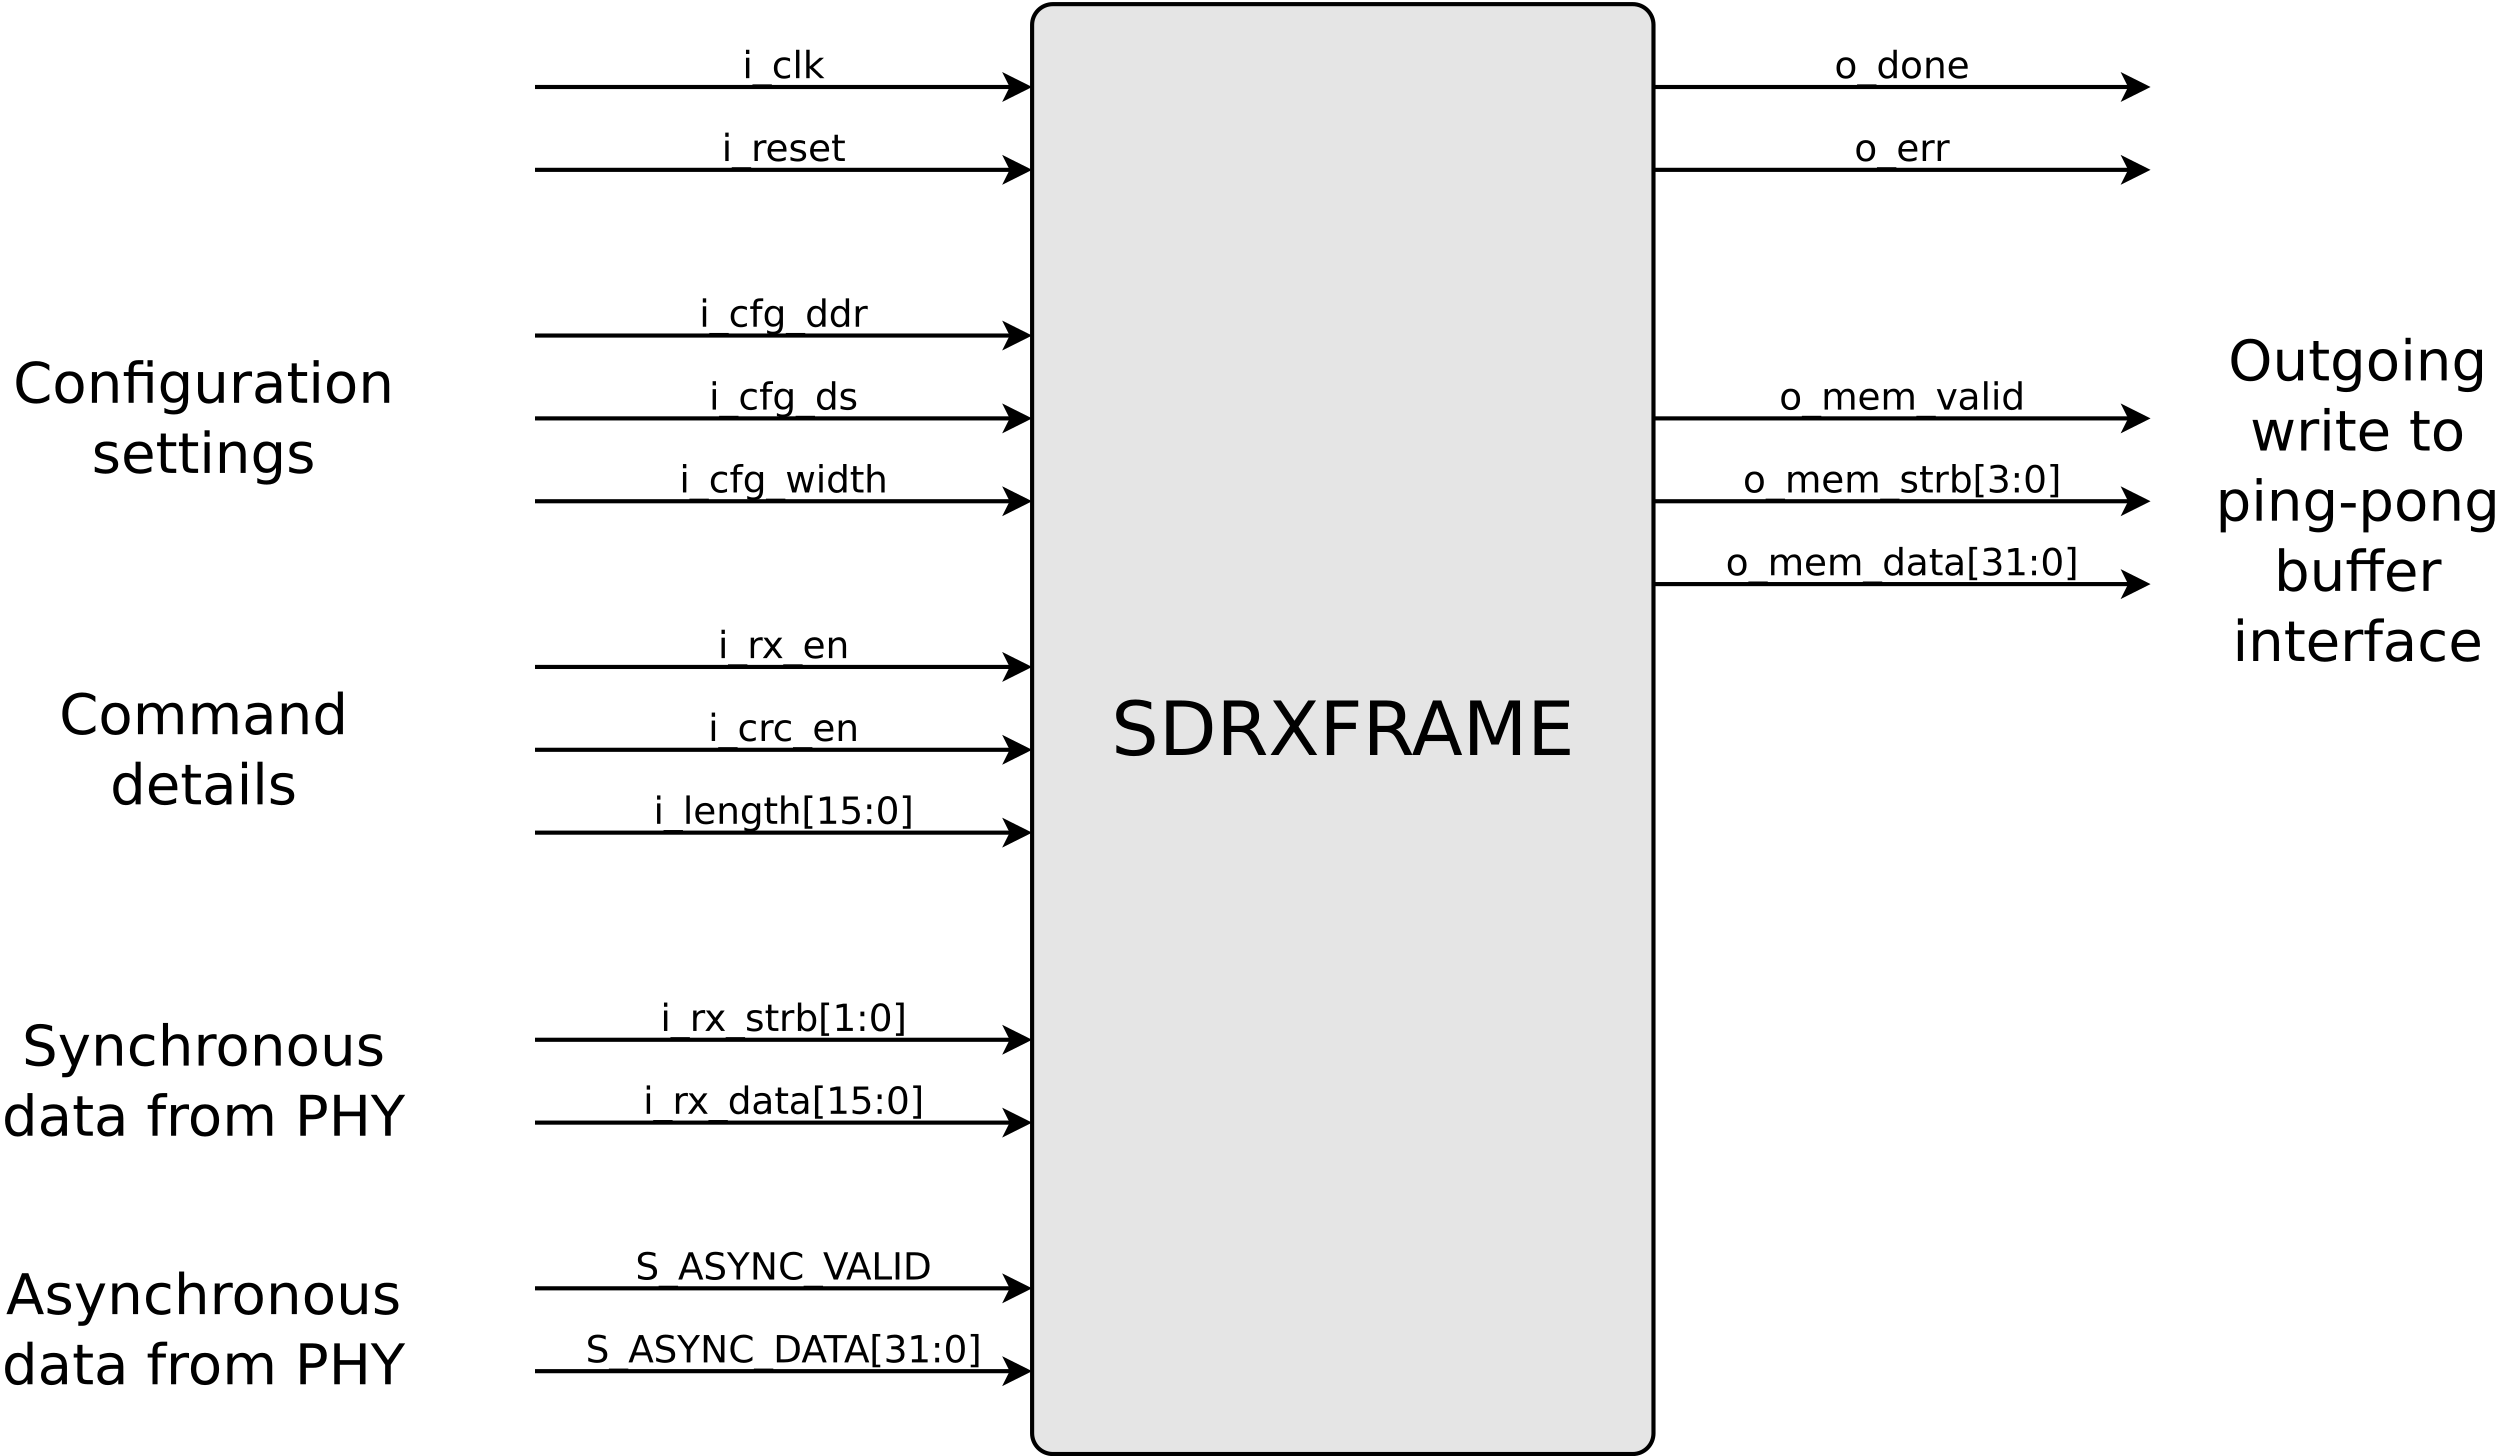 <?xml version="1.0" encoding="UTF-8"?>
<svg xmlns="http://www.w3.org/2000/svg" xmlns:xlink="http://www.w3.org/1999/xlink" width="1207pt" height="703pt" viewBox="0 0 1207 703" version="1.1">
<defs>
<g>
<symbol overflow="visible" id="glyph0-0">
<path style="stroke:none;" d="M 1.797 6.391 L 1.797 -25.469 L 19.859 -25.469 L 19.859 6.391 Z M 3.828 4.375 L 17.844 4.375 L 17.844 -23.438 L 3.828 -23.438 Z M 3.828 4.375 "/>
</symbol>
<symbol overflow="visible" id="glyph0-1">
<path style="stroke:none;" d="M 19.328 -25.469 L 19.328 -22 C 17.973 -22.645 16.695 -23.125 15.5 -23.438 C 14.301 -23.758 13.145 -23.922 12.031 -23.922 C 10.094 -23.922 8.598 -23.539 7.547 -22.781 C 6.492 -22.031 5.969 -20.961 5.969 -19.578 C 5.969 -18.41 6.316 -17.531 7.016 -16.938 C 7.711 -16.344 9.035 -15.863 10.984 -15.5 L 13.141 -15.062 C 15.797 -14.562 17.754 -13.672 19.016 -12.391 C 20.285 -11.117 20.922 -9.41 20.922 -7.266 C 20.922 -4.711 20.062 -2.773 18.344 -1.453 C 16.633 -0.141 14.129 0.516 10.828 0.516 C 9.578 0.516 8.25 0.375 6.844 0.094 C 5.445 -0.188 3.992 -0.609 2.484 -1.172 L 2.484 -4.828 C 3.93 -4.016 5.348 -3.398 6.734 -2.984 C 8.117 -2.578 9.484 -2.375 10.828 -2.375 C 12.859 -2.375 14.426 -2.773 15.531 -3.578 C 16.645 -4.379 17.203 -5.52 17.203 -7 C 17.203 -8.289 16.801 -9.301 16 -10.031 C 15.207 -10.758 13.906 -11.305 12.094 -11.672 L 9.938 -12.094 C 7.27 -12.625 5.344 -13.453 4.156 -14.578 C 2.969 -15.711 2.375 -17.285 2.375 -19.297 C 2.375 -21.629 3.191 -23.461 4.828 -24.797 C 6.473 -26.141 8.738 -26.812 11.625 -26.812 C 12.852 -26.812 14.109 -26.695 15.391 -26.469 C 16.68 -26.25 17.992 -25.914 19.328 -25.469 Z M 19.328 -25.469 "/>
</symbol>
<symbol overflow="visible" id="glyph0-2">
<path style="stroke:none;" d="M 7.109 -23.406 L 7.109 -2.922 L 11.406 -2.922 C 15.039 -2.922 17.703 -3.742 19.391 -5.391 C 21.078 -7.035 21.922 -9.633 21.922 -13.188 C 21.922 -16.719 21.078 -19.301 19.391 -20.938 C 17.703 -22.582 15.039 -23.406 11.406 -23.406 Z M 3.547 -26.328 L 10.859 -26.328 C 15.961 -26.328 19.707 -25.266 22.094 -23.141 C 24.488 -21.023 25.688 -17.707 25.688 -13.188 C 25.688 -8.656 24.484 -5.32 22.078 -3.188 C 19.68 -1.062 15.941 0 10.859 0 L 3.547 0 Z M 3.547 -26.328 "/>
</symbol>
<symbol overflow="visible" id="glyph0-3">
<path style="stroke:none;" d="M 16.031 -12.344 C 16.801 -12.082 17.547 -11.531 18.266 -10.688 C 18.984 -9.844 19.707 -8.68 20.438 -7.203 L 24.062 0 L 20.234 0 L 16.859 -6.75 C 15.992 -8.52 15.148 -9.691 14.328 -10.266 C 13.516 -10.836 12.398 -11.125 10.984 -11.125 L 7.109 -11.125 L 7.109 0 L 3.547 0 L 3.547 -26.328 L 11.594 -26.328 C 14.602 -26.328 16.848 -25.695 18.328 -24.438 C 19.805 -23.188 20.547 -21.289 20.547 -18.75 C 20.547 -17.094 20.16 -15.719 19.391 -14.625 C 18.617 -13.531 17.5 -12.77 16.031 -12.344 Z M 7.109 -23.406 L 7.109 -14.062 L 11.594 -14.062 C 13.312 -14.062 14.609 -14.457 15.484 -15.25 C 16.359 -16.039 16.797 -17.207 16.797 -18.75 C 16.797 -20.289 16.359 -21.453 15.484 -22.234 C 14.609 -23.016 13.312 -23.406 11.594 -23.406 Z M 7.109 -23.406 "/>
</symbol>
<symbol overflow="visible" id="glyph0-4">
<path style="stroke:none;" d="M 2.281 -26.328 L 6.109 -26.328 L 12.641 -16.547 L 19.234 -26.328 L 23.047 -26.328 L 14.594 -13.688 L 23.625 0 L 19.797 0 L 12.375 -11.203 L 4.922 0 L 1.078 0 L 10.484 -14.062 Z M 2.281 -26.328 "/>
</symbol>
<symbol overflow="visible" id="glyph0-5">
<path style="stroke:none;" d="M 3.547 -26.328 L 18.688 -26.328 L 18.688 -23.344 L 7.109 -23.344 L 7.109 -15.578 L 17.547 -15.578 L 17.547 -12.578 L 7.109 -12.578 L 7.109 0 L 3.547 0 Z M 3.547 -26.328 "/>
</symbol>
<symbol overflow="visible" id="glyph0-6">
<path style="stroke:none;" d="M 12.344 -22.828 L 7.516 -9.719 L 17.203 -9.719 Z M 10.344 -26.328 L 14.375 -26.328 L 24.406 0 L 20.703 0 L 18.312 -6.75 L 6.438 -6.75 L 4.047 0 L 0.281 0 Z M 10.344 -26.328 "/>
</symbol>
<symbol overflow="visible" id="glyph0-7">
<path style="stroke:none;" d="M 3.547 -26.328 L 8.859 -26.328 L 15.578 -8.406 L 22.328 -26.328 L 27.641 -26.328 L 27.641 0 L 24.172 0 L 24.172 -23.125 L 17.375 -5.062 L 13.797 -5.062 L 7 -23.125 L 7 0 L 3.547 0 Z M 3.547 -26.328 "/>
</symbol>
<symbol overflow="visible" id="glyph0-8">
<path style="stroke:none;" d="M 3.547 -26.328 L 20.203 -26.328 L 20.203 -23.344 L 7.109 -23.344 L 7.109 -15.547 L 19.656 -15.547 L 19.656 -12.547 L 7.109 -12.547 L 7.109 -3 L 20.516 -3 L 20.516 0 L 3.547 0 Z M 3.547 -26.328 "/>
</symbol>
<symbol overflow="visible" id="glyph1-0">
<path style="stroke:none;" d="M 0.906 3.188 L 0.906 -12.734 L 9.938 -12.734 L 9.938 3.188 Z M 1.906 2.188 L 8.922 2.188 L 8.922 -11.719 L 1.906 -11.719 Z M 1.906 2.188 "/>
</symbol>
<symbol overflow="visible" id="glyph1-1">
<path style="stroke:none;" d="M 5.531 -8.734 C 4.656 -8.734 3.961 -8.395 3.453 -7.719 C 2.953 -7.039 2.703 -6.113 2.703 -4.938 C 2.703 -3.75 2.953 -2.816 3.453 -2.141 C 3.961 -1.461 4.656 -1.125 5.531 -1.125 C 6.395 -1.125 7.078 -1.461 7.578 -2.141 C 8.086 -2.828 8.344 -3.758 8.344 -4.938 C 8.344 -6.102 8.086 -7.023 7.578 -7.703 C 7.078 -8.391 6.395 -8.734 5.531 -8.734 Z M 5.531 -10.109 C 6.938 -10.109 8.039 -9.648 8.844 -8.734 C 9.656 -7.816 10.062 -6.551 10.062 -4.938 C 10.062 -3.312 9.656 -2.039 8.844 -1.125 C 8.039 -0.207 6.938 0.25 5.531 0.25 C 4.113 0.25 3.004 -0.207 2.203 -1.125 C 1.398 -2.039 1 -3.312 1 -4.938 C 1 -6.551 1.398 -7.816 2.203 -8.734 C 3.004 -9.648 4.113 -10.109 5.531 -10.109 Z M 5.531 -10.109 "/>
</symbol>
<symbol overflow="visible" id="glyph1-2">
<path style="stroke:none;" d="M 9.203 3 L 9.203 4.266 L -0.172 4.266 L -0.172 3 Z M 9.203 3 "/>
</symbol>
<symbol overflow="visible" id="glyph1-3">
<path style="stroke:none;" d="M 8.203 -8.375 L 8.203 -13.719 L 9.828 -13.719 L 9.828 0 L 8.203 0 L 8.203 -1.484 C 7.859 -0.891 7.426 -0.453 6.906 -0.172 C 6.383 0.109 5.758 0.25 5.031 0.25 C 3.844 0.25 2.875 -0.223 2.125 -1.172 C 1.375 -2.129 1 -3.383 1 -4.938 C 1 -6.488 1.375 -7.738 2.125 -8.688 C 2.875 -9.633 3.844 -10.109 5.031 -10.109 C 5.758 -10.109 6.383 -9.969 6.906 -9.688 C 7.426 -9.406 7.859 -8.969 8.203 -8.375 Z M 2.672 -4.938 C 2.672 -3.738 2.914 -2.801 3.406 -2.125 C 3.895 -1.445 4.57 -1.109 5.438 -1.109 C 6.289 -1.109 6.961 -1.445 7.453 -2.125 C 7.953 -2.801 8.203 -3.738 8.203 -4.938 C 8.203 -6.125 7.953 -7.055 7.453 -7.734 C 6.961 -8.422 6.289 -8.766 5.438 -8.766 C 4.57 -8.766 3.895 -8.422 3.406 -7.734 C 2.914 -7.055 2.672 -6.125 2.672 -4.938 Z M 2.672 -4.938 "/>
</symbol>
<symbol overflow="visible" id="glyph1-4">
<path style="stroke:none;" d="M 9.906 -5.969 L 9.906 0 L 8.297 0 L 8.297 -5.906 C 8.297 -6.844 8.113 -7.539 7.75 -8 C 7.383 -8.469 6.836 -8.703 6.109 -8.703 C 5.223 -8.703 4.523 -8.422 4.016 -7.859 C 3.516 -7.305 3.266 -6.547 3.266 -5.578 L 3.266 0 L 1.641 0 L 1.641 -9.875 L 3.266 -9.875 L 3.266 -8.344 C 3.66 -8.938 4.117 -9.379 4.641 -9.672 C 5.172 -9.961 5.781 -10.109 6.469 -10.109 C 7.602 -10.109 8.457 -9.758 9.031 -9.062 C 9.613 -8.363 9.906 -7.332 9.906 -5.969 Z M 9.906 -5.969 "/>
</symbol>
<symbol overflow="visible" id="glyph1-5">
<path style="stroke:none;" d="M 10.156 -5.344 L 10.156 -4.547 L 2.688 -4.547 C 2.758 -3.43 3.098 -2.582 3.703 -2 C 4.305 -1.414 5.145 -1.125 6.219 -1.125 C 6.844 -1.125 7.445 -1.195 8.031 -1.344 C 8.613 -1.5 9.191 -1.727 9.766 -2.031 L 9.766 -0.5 C 9.191 -0.25 8.598 -0.062 7.984 0.062 C 7.367 0.188 6.75 0.25 6.125 0.25 C 4.539 0.25 3.289 -0.207 2.375 -1.125 C 1.457 -2.039 1 -3.281 1 -4.844 C 1 -6.457 1.43 -7.738 2.297 -8.688 C 3.172 -9.633 4.352 -10.109 5.844 -10.109 C 7.164 -10.109 8.211 -9.68 8.984 -8.828 C 9.766 -7.973 10.156 -6.812 10.156 -5.344 Z M 8.531 -5.828 C 8.52 -6.711 8.27 -7.414 7.781 -7.938 C 7.301 -8.469 6.66 -8.734 5.859 -8.734 C 4.953 -8.734 4.223 -8.477 3.672 -7.969 C 3.129 -7.457 2.82 -6.738 2.75 -5.812 Z M 8.531 -5.828 "/>
</symbol>
<symbol overflow="visible" id="glyph1-6">
<path style="stroke:none;" d="M 7.422 -8.359 C 7.242 -8.461 7.047 -8.539 6.828 -8.594 C 6.617 -8.645 6.383 -8.672 6.125 -8.672 C 5.207 -8.672 4.5 -8.367 4 -7.766 C 3.508 -7.172 3.266 -6.316 3.266 -5.203 L 3.266 0 L 1.641 0 L 1.641 -9.875 L 3.266 -9.875 L 3.266 -8.344 C 3.609 -8.945 4.051 -9.391 4.594 -9.672 C 5.145 -9.961 5.812 -10.109 6.594 -10.109 C 6.707 -10.109 6.832 -10.102 6.969 -10.094 C 7.102 -10.082 7.254 -10.062 7.422 -10.031 Z M 7.422 -8.359 "/>
</symbol>
<symbol overflow="visible" id="glyph1-7">
<path style="stroke:none;" d="M 9.391 -7.984 C 9.797 -8.711 10.281 -9.25 10.844 -9.594 C 11.406 -9.938 12.07 -10.109 12.844 -10.109 C 13.875 -10.109 14.664 -9.75 15.219 -9.031 C 15.781 -8.312 16.062 -7.289 16.062 -5.969 L 16.062 0 L 14.422 0 L 14.422 -5.906 C 14.422 -6.852 14.254 -7.555 13.922 -8.016 C 13.586 -8.473 13.078 -8.703 12.391 -8.703 C 11.547 -8.703 10.879 -8.422 10.391 -7.859 C 9.91 -7.305 9.672 -6.547 9.672 -5.578 L 9.672 0 L 8.031 0 L 8.031 -5.906 C 8.031 -6.863 7.863 -7.566 7.531 -8.016 C 7.195 -8.473 6.68 -8.703 5.984 -8.703 C 5.148 -8.703 4.488 -8.422 4 -7.859 C 3.508 -7.297 3.266 -6.535 3.266 -5.578 L 3.266 0 L 1.641 0 L 1.641 -9.875 L 3.266 -9.875 L 3.266 -8.344 C 3.641 -8.945 4.082 -9.391 4.594 -9.672 C 5.113 -9.961 5.734 -10.109 6.453 -10.109 C 7.16 -10.109 7.766 -9.926 8.266 -9.562 C 8.773 -9.195 9.148 -8.672 9.391 -7.984 Z M 9.391 -7.984 "/>
</symbol>
<symbol overflow="visible" id="glyph1-8">
<path style="stroke:none;" d="M 0.531 -9.875 L 2.266 -9.875 L 5.344 -1.594 L 8.438 -9.875 L 10.156 -9.875 L 6.453 0 L 4.25 0 Z M 0.531 -9.875 "/>
</symbol>
<symbol overflow="visible" id="glyph1-9">
<path style="stroke:none;" d="M 6.188 -4.969 C 4.875 -4.969 3.961 -4.816 3.453 -4.516 C 2.953 -4.211 2.703 -3.703 2.703 -2.984 C 2.703 -2.398 2.891 -1.941 3.266 -1.609 C 3.648 -1.273 4.172 -1.109 4.828 -1.109 C 5.723 -1.109 6.441 -1.426 6.984 -2.062 C 7.535 -2.695 7.812 -3.547 7.812 -4.609 L 7.812 -4.969 Z M 9.422 -5.641 L 9.422 0 L 7.812 0 L 7.812 -1.5 C 7.438 -0.895 6.973 -0.453 6.422 -0.172 C 5.867 0.109 5.191 0.25 4.391 0.25 C 3.379 0.25 2.57 -0.031 1.969 -0.594 C 1.375 -1.164 1.078 -1.926 1.078 -2.875 C 1.078 -3.988 1.445 -4.828 2.188 -5.391 C 2.938 -5.953 4.051 -6.234 5.531 -6.234 L 7.812 -6.234 L 7.812 -6.391 C 7.812 -7.141 7.562 -7.719 7.062 -8.125 C 6.57 -8.531 5.883 -8.734 5 -8.734 C 4.438 -8.734 3.883 -8.664 3.344 -8.531 C 2.812 -8.395 2.301 -8.191 1.812 -7.922 L 1.812 -9.422 C 2.406 -9.648 2.977 -9.82 3.531 -9.938 C 4.094 -10.051 4.641 -10.109 5.172 -10.109 C 6.598 -10.109 7.66 -9.738 8.359 -9 C 9.066 -8.258 9.422 -7.141 9.422 -5.641 Z M 9.422 -5.641 "/>
</symbol>
<symbol overflow="visible" id="glyph1-10">
<path style="stroke:none;" d="M 1.703 -13.719 L 3.328 -13.719 L 3.328 0 L 1.703 0 Z M 1.703 -13.719 "/>
</symbol>
<symbol overflow="visible" id="glyph1-11">
<path style="stroke:none;" d="M 1.703 -9.875 L 3.328 -9.875 L 3.328 0 L 1.703 0 Z M 1.703 -13.719 L 3.328 -13.719 L 3.328 -11.672 L 1.703 -11.672 Z M 1.703 -13.719 "/>
</symbol>
<symbol overflow="visible" id="glyph1-12">
<path style="stroke:none;" d="M 8 -9.594 L 8 -8.047 C 7.539 -8.285 7.062 -8.461 6.562 -8.578 C 6.07 -8.703 5.562 -8.766 5.031 -8.766 C 4.227 -8.766 3.625 -8.641 3.219 -8.391 C 2.82 -8.141 2.625 -7.77 2.625 -7.281 C 2.625 -6.906 2.766 -6.609 3.047 -6.391 C 3.336 -6.172 3.914 -5.969 4.781 -5.781 L 5.344 -5.656 C 6.5 -5.406 7.316 -5.055 7.797 -4.609 C 8.285 -4.16 8.531 -3.531 8.531 -2.719 C 8.531 -1.801 8.164 -1.078 7.438 -0.547 C 6.707 -0.016 5.707 0.25 4.438 0.25 C 3.914 0.25 3.367 0.195 2.797 0.094 C 2.223 0 1.617 -0.148 0.984 -0.359 L 0.984 -2.031 C 1.578 -1.719 2.164 -1.484 2.75 -1.328 C 3.332 -1.18 3.91 -1.109 4.484 -1.109 C 5.242 -1.109 5.828 -1.238 6.234 -1.5 C 6.648 -1.758 6.859 -2.129 6.859 -2.609 C 6.859 -3.047 6.707 -3.379 6.406 -3.609 C 6.113 -3.848 5.469 -4.078 4.469 -4.297 L 3.891 -4.422 C 2.891 -4.641 2.164 -4.969 1.719 -5.406 C 1.27 -5.844 1.047 -6.441 1.047 -7.203 C 1.047 -8.129 1.375 -8.844 2.031 -9.344 C 2.695 -9.852 3.633 -10.109 4.844 -10.109 C 5.438 -10.109 6 -10.062 6.531 -9.969 C 7.062 -9.883 7.551 -9.758 8 -9.594 Z M 8 -9.594 "/>
</symbol>
<symbol overflow="visible" id="glyph1-13">
<path style="stroke:none;" d="M 3.312 -12.688 L 3.312 -9.875 L 6.656 -9.875 L 6.656 -8.609 L 3.312 -8.609 L 3.312 -3.25 C 3.312 -2.445 3.422 -1.93 3.641 -1.703 C 3.859 -1.473 4.305 -1.359 4.984 -1.359 L 6.656 -1.359 L 6.656 0 L 4.984 0 C 3.734 0 2.867 -0.234 2.391 -0.703 C 1.91 -1.172 1.672 -2.02 1.672 -3.25 L 1.672 -8.609 L 0.484 -8.609 L 0.484 -9.875 L 1.672 -9.875 L 1.672 -12.688 Z M 3.312 -12.688 "/>
</symbol>
<symbol overflow="visible" id="glyph1-14">
<path style="stroke:none;" d="M 8.797 -4.938 C 8.797 -6.125 8.547 -7.055 8.047 -7.734 C 7.555 -8.422 6.883 -8.766 6.031 -8.766 C 5.176 -8.766 4.5 -8.422 4 -7.734 C 3.508 -7.055 3.266 -6.125 3.266 -4.938 C 3.266 -3.738 3.508 -2.801 4 -2.125 C 4.5 -1.445 5.176 -1.109 6.031 -1.109 C 6.883 -1.109 7.555 -1.445 8.047 -2.125 C 8.547 -2.801 8.797 -3.738 8.797 -4.938 Z M 3.266 -8.375 C 3.609 -8.969 4.039 -9.406 4.562 -9.688 C 5.082 -9.969 5.703 -10.109 6.422 -10.109 C 7.629 -10.109 8.609 -9.633 9.359 -8.688 C 10.109 -7.738 10.484 -6.488 10.484 -4.938 C 10.484 -3.383 10.109 -2.129 9.359 -1.172 C 8.609 -0.223 7.629 0.25 6.422 0.25 C 5.703 0.25 5.082 0.109 4.562 -0.172 C 4.039 -0.453 3.609 -0.891 3.266 -1.484 L 3.266 0 L 1.641 0 L 1.641 -13.719 L 3.266 -13.719 Z M 3.266 -8.375 "/>
</symbol>
<symbol overflow="visible" id="glyph1-15">
<path style="stroke:none;" d="M 1.547 -13.719 L 5.297 -13.719 L 5.297 -12.469 L 3.172 -12.469 L 3.172 1.125 L 5.297 1.125 L 5.297 2.375 L 1.547 2.375 Z M 1.547 -13.719 "/>
</symbol>
<symbol overflow="visible" id="glyph1-16">
<path style="stroke:none;" d="M 7.328 -7.094 C 8.18 -6.914 8.848 -6.535 9.328 -5.953 C 9.805 -5.379 10.047 -4.672 10.047 -3.828 C 10.047 -2.523 9.598 -1.52 8.703 -0.812 C 7.805 -0.102 6.535 0.25 4.891 0.25 C 4.336 0.25 3.77 0.191 3.188 0.078 C 2.602 -0.023 2 -0.18 1.375 -0.391 L 1.375 -2.109 C 1.863 -1.828 2.398 -1.613 2.984 -1.469 C 3.578 -1.32 4.195 -1.25 4.844 -1.25 C 5.957 -1.25 6.805 -1.469 7.391 -1.906 C 7.973 -2.344 8.266 -2.984 8.266 -3.828 C 8.266 -4.598 7.992 -5.203 7.453 -5.641 C 6.91 -6.086 6.156 -6.312 5.188 -6.312 L 3.656 -6.312 L 3.656 -7.766 L 5.25 -7.766 C 6.133 -7.766 6.805 -7.938 7.266 -8.281 C 7.734 -8.633 7.969 -9.145 7.969 -9.812 C 7.969 -10.488 7.727 -11.004 7.25 -11.359 C 6.77 -11.723 6.082 -11.906 5.188 -11.906 C 4.695 -11.906 4.172 -11.852 3.609 -11.75 C 3.055 -11.645 2.441 -11.477 1.766 -11.25 L 1.766 -12.844 C 2.441 -13.031 3.078 -13.172 3.672 -13.266 C 4.266 -13.359 4.82 -13.406 5.344 -13.406 C 6.695 -13.406 7.766 -13.098 8.547 -12.484 C 9.336 -11.867 9.734 -11.039 9.734 -10 C 9.734 -9.27 9.523 -8.648 9.109 -8.141 C 8.691 -7.641 8.098 -7.289 7.328 -7.094 Z M 7.328 -7.094 "/>
</symbol>
<symbol overflow="visible" id="glyph1-17">
<path style="stroke:none;" d="M 2.109 -2.234 L 3.984 -2.234 L 3.984 0 L 2.109 0 Z M 2.109 -9.344 L 3.984 -9.344 L 3.984 -7.094 L 2.109 -7.094 Z M 2.109 -9.344 "/>
</symbol>
<symbol overflow="visible" id="glyph1-18">
<path style="stroke:none;" d="M 5.734 -12 C 4.816 -12 4.129 -11.547 3.672 -10.641 C 3.211 -9.734 2.984 -8.379 2.984 -6.578 C 2.984 -4.766 3.211 -3.406 3.672 -2.5 C 4.129 -1.602 4.816 -1.156 5.734 -1.156 C 6.66 -1.156 7.352 -1.602 7.812 -2.5 C 8.281 -3.406 8.516 -4.766 8.516 -6.578 C 8.516 -8.379 8.281 -9.734 7.812 -10.641 C 7.352 -11.547 6.66 -12 5.734 -12 Z M 5.734 -13.406 C 7.211 -13.406 8.344 -12.82 9.125 -11.656 C 9.906 -10.488 10.297 -8.797 10.297 -6.578 C 10.297 -4.359 9.906 -2.664 9.125 -1.5 C 8.344 -0.332 7.211 0.25 5.734 0.25 C 4.266 0.25 3.141 -0.332 2.359 -1.5 C 1.578 -2.664 1.188 -4.359 1.188 -6.578 C 1.188 -8.797 1.578 -10.488 2.359 -11.656 C 3.141 -12.82 4.266 -13.406 5.734 -13.406 Z M 5.734 -13.406 "/>
</symbol>
<symbol overflow="visible" id="glyph1-19">
<path style="stroke:none;" d="M 5.5 -13.719 L 5.5 2.375 L 1.75 2.375 L 1.75 1.125 L 3.859 1.125 L 3.859 -12.469 L 1.75 -12.469 L 1.75 -13.719 Z M 5.5 -13.719 "/>
</symbol>
<symbol overflow="visible" id="glyph1-20">
<path style="stroke:none;" d="M 2.234 -1.5 L 5.156 -1.5 L 5.156 -11.547 L 1.984 -10.906 L 1.984 -12.531 L 5.141 -13.172 L 6.922 -13.172 L 6.922 -1.5 L 9.828 -1.5 L 9.828 0 L 2.234 0 Z M 2.234 -1.5 "/>
</symbol>
<symbol overflow="visible" id="glyph1-21">
<path style="stroke:none;" d="M 8.812 -9.5 L 8.812 -7.984 C 8.352 -8.234 7.891 -8.422 7.422 -8.547 C 6.961 -8.672 6.5 -8.734 6.031 -8.734 C 4.977 -8.734 4.16 -8.398 3.578 -7.734 C 2.992 -7.066 2.703 -6.133 2.703 -4.938 C 2.703 -3.727 2.992 -2.789 3.578 -2.125 C 4.16 -1.457 4.977 -1.125 6.031 -1.125 C 6.5 -1.125 6.961 -1.188 7.422 -1.312 C 7.891 -1.438 8.352 -1.625 8.812 -1.875 L 8.812 -0.375 C 8.352 -0.164 7.879 -0.008 7.391 0.094 C 6.91 0.195 6.398 0.25 5.859 0.25 C 4.367 0.25 3.188 -0.211 2.312 -1.141 C 1.438 -2.078 1 -3.344 1 -4.938 C 1 -6.539 1.441 -7.801 2.328 -8.719 C 3.211 -9.645 4.426 -10.109 5.969 -10.109 C 6.469 -10.109 6.953 -10.055 7.422 -9.953 C 7.898 -9.859 8.363 -9.707 8.812 -9.5 Z M 8.812 -9.5 "/>
</symbol>
<symbol overflow="visible" id="glyph1-22">
<path style="stroke:none;" d="M 1.641 -13.719 L 3.266 -13.719 L 3.266 -5.625 L 8.109 -9.875 L 10.188 -9.875 L 4.953 -5.25 L 10.406 0 L 8.297 0 L 3.266 -4.828 L 3.266 0 L 1.641 0 Z M 1.641 -13.719 "/>
</symbol>
<symbol overflow="visible" id="glyph1-23">
<path style="stroke:none;" d="M 6.703 -13.719 L 6.703 -12.375 L 5.156 -12.375 C 4.57 -12.375 4.164 -12.254 3.938 -12.016 C 3.707 -11.785 3.594 -11.363 3.594 -10.75 L 3.594 -9.875 L 6.266 -9.875 L 6.266 -8.609 L 3.594 -8.609 L 3.594 0 L 1.969 0 L 1.969 -8.609 L 0.422 -8.609 L 0.422 -9.875 L 1.969 -9.875 L 1.969 -10.562 C 1.969 -11.664 2.223 -12.469 2.734 -12.969 C 3.242 -13.469 4.055 -13.719 5.172 -13.719 Z M 6.703 -13.719 "/>
</symbol>
<symbol overflow="visible" id="glyph1-24">
<path style="stroke:none;" d="M 8.203 -5.047 C 8.203 -6.223 7.957 -7.133 7.469 -7.781 C 6.988 -8.438 6.312 -8.766 5.438 -8.766 C 4.562 -8.766 3.879 -8.438 3.391 -7.781 C 2.91 -7.133 2.672 -6.223 2.672 -5.047 C 2.672 -3.879 2.91 -2.973 3.391 -2.328 C 3.879 -1.68 4.562 -1.359 5.438 -1.359 C 6.312 -1.359 6.988 -1.68 7.469 -2.328 C 7.957 -2.973 8.203 -3.879 8.203 -5.047 Z M 9.828 -1.219 C 9.828 0.457 9.453 1.703 8.703 2.516 C 7.953 3.336 6.812 3.75 5.281 3.75 C 4.707 3.75 4.164 3.707 3.656 3.625 C 3.156 3.539 2.664 3.41 2.188 3.234 L 2.188 1.656 C 2.664 1.914 3.133 2.109 3.594 2.234 C 4.062 2.359 4.535 2.422 5.016 2.422 C 6.078 2.422 6.875 2.141 7.406 1.578 C 7.938 1.023 8.203 0.188 8.203 -0.938 L 8.203 -1.734 C 7.867 -1.148 7.438 -0.711 6.906 -0.422 C 6.383 -0.141 5.758 0 5.031 0 C 3.82 0 2.848 -0.457 2.109 -1.375 C 1.367 -2.301 1 -3.523 1 -5.047 C 1 -6.578 1.367 -7.801 2.109 -8.719 C 2.848 -9.645 3.82 -10.109 5.031 -10.109 C 5.758 -10.109 6.383 -9.961 6.906 -9.672 C 7.438 -9.391 7.867 -8.957 8.203 -8.375 L 8.203 -9.875 L 9.828 -9.875 Z M 9.828 -1.219 "/>
</symbol>
<symbol overflow="visible" id="glyph1-25">
<path style="stroke:none;" d="M 0.766 -9.875 L 2.375 -9.875 L 4.406 -2.172 L 6.422 -9.875 L 8.344 -9.875 L 10.375 -2.172 L 12.391 -9.875 L 14.016 -9.875 L 11.438 0 L 9.516 0 L 7.391 -8.094 L 5.25 0 L 3.344 0 Z M 0.766 -9.875 "/>
</symbol>
<symbol overflow="visible" id="glyph1-26">
<path style="stroke:none;" d="M 9.906 -5.969 L 9.906 0 L 8.297 0 L 8.297 -5.906 C 8.297 -6.844 8.113 -7.539 7.75 -8 C 7.383 -8.469 6.836 -8.703 6.109 -8.703 C 5.223 -8.703 4.523 -8.422 4.016 -7.859 C 3.516 -7.305 3.266 -6.547 3.266 -5.578 L 3.266 0 L 1.641 0 L 1.641 -13.719 L 3.266 -13.719 L 3.266 -8.344 C 3.66 -8.938 4.117 -9.379 4.641 -9.672 C 5.172 -9.961 5.781 -10.109 6.469 -10.109 C 7.602 -10.109 8.457 -9.758 9.031 -9.062 C 9.613 -8.363 9.906 -7.332 9.906 -5.969 Z M 9.906 -5.969 "/>
</symbol>
<symbol overflow="visible" id="glyph1-27">
<path style="stroke:none;" d="M 9.906 -9.875 L 6.344 -5.078 L 10.094 0 L 8.188 0 L 5.312 -3.875 L 2.438 0 L 0.516 0 L 4.359 -5.172 L 0.844 -9.875 L 2.766 -9.875 L 5.375 -6.359 L 8 -9.875 Z M 9.906 -9.875 "/>
</symbol>
<symbol overflow="visible" id="glyph1-28">
<path style="stroke:none;" d="M 1.953 -13.172 L 8.938 -13.172 L 8.938 -11.672 L 3.578 -11.672 L 3.578 -8.438 C 3.836 -8.531 4.098 -8.598 4.359 -8.641 C 4.617 -8.68 4.879 -8.703 5.141 -8.703 C 6.609 -8.703 7.77 -8.297 8.625 -7.484 C 9.477 -6.68 9.906 -5.594 9.906 -4.219 C 9.906 -2.801 9.461 -1.703 8.578 -0.922 C 7.703 -0.141 6.461 0.25 4.859 0.25 C 4.305 0.25 3.742 0.203 3.172 0.109 C 2.598 0.016 2.004 -0.125 1.391 -0.312 L 1.391 -2.094 C 1.922 -1.812 2.469 -1.598 3.031 -1.453 C 3.594 -1.316 4.191 -1.25 4.828 -1.25 C 5.836 -1.25 6.641 -1.516 7.234 -2.047 C 7.828 -2.578 8.125 -3.301 8.125 -4.219 C 8.125 -5.133 7.828 -5.859 7.234 -6.391 C 6.641 -6.93 5.836 -7.203 4.828 -7.203 C 4.348 -7.203 3.867 -7.148 3.391 -7.047 C 2.922 -6.941 2.441 -6.773 1.953 -6.547 Z M 1.953 -13.172 "/>
</symbol>
<symbol overflow="visible" id="glyph1-29">
<path style="stroke:none;" d="M 9.672 -12.734 L 9.672 -11 C 8.992 -11.32 8.352 -11.562 7.75 -11.719 C 7.156 -11.875 6.578 -11.953 6.016 -11.953 C 5.047 -11.953 4.297 -11.766 3.766 -11.391 C 3.242 -11.016 2.984 -10.484 2.984 -9.797 C 2.984 -9.211 3.156 -8.77 3.5 -8.469 C 3.852 -8.176 4.52 -7.938 5.5 -7.75 L 6.578 -7.531 C 7.898 -7.281 8.875 -6.832 9.5 -6.188 C 10.133 -5.551 10.453 -4.703 10.453 -3.641 C 10.453 -2.359 10.023 -1.391 9.172 -0.734 C 8.316 -0.078 7.066 0.25 5.422 0.25 C 4.797 0.25 4.129 0.176 3.422 0.031 C 2.723 -0.102 2 -0.305 1.25 -0.578 L 1.25 -2.422 C 1.969 -2.016 2.672 -1.707 3.359 -1.5 C 4.055 -1.289 4.742 -1.188 5.422 -1.188 C 6.43 -1.188 7.211 -1.383 7.766 -1.781 C 8.316 -2.188 8.594 -2.758 8.594 -3.5 C 8.594 -4.145 8.395 -4.648 8 -5.016 C 7.602 -5.379 6.953 -5.656 6.047 -5.844 L 4.969 -6.047 C 3.633 -6.316 2.672 -6.734 2.078 -7.297 C 1.484 -7.859 1.188 -8.645 1.188 -9.656 C 1.188 -10.812 1.598 -11.723 2.422 -12.391 C 3.242 -13.066 4.375 -13.406 5.812 -13.406 C 6.426 -13.406 7.051 -13.348 7.688 -13.234 C 8.332 -13.129 8.992 -12.961 9.672 -12.734 Z M 9.672 -12.734 "/>
</symbol>
<symbol overflow="visible" id="glyph1-30">
<path style="stroke:none;" d="M 6.172 -11.406 L 3.75 -4.859 L 8.594 -4.859 Z M 5.172 -13.172 L 7.188 -13.172 L 12.203 0 L 10.359 0 L 9.156 -3.375 L 3.219 -3.375 L 2.016 0 L 0.141 0 Z M 5.172 -13.172 "/>
</symbol>
<symbol overflow="visible" id="glyph1-31">
<path style="stroke:none;" d="M -0.031 -13.172 L 1.875 -13.172 L 5.531 -7.75 L 9.156 -13.172 L 11.062 -13.172 L 6.406 -6.266 L 6.406 0 L 4.625 0 L 4.625 -6.266 Z M -0.031 -13.172 "/>
</symbol>
<symbol overflow="visible" id="glyph1-32">
<path style="stroke:none;" d="M 1.766 -13.172 L 4.172 -13.172 L 10.016 -2.156 L 10.016 -13.172 L 11.734 -13.172 L 11.734 0 L 9.344 0 L 3.5 -11.016 L 3.5 0 L 1.766 0 Z M 1.766 -13.172 "/>
</symbol>
<symbol overflow="visible" id="glyph1-33">
<path style="stroke:none;" d="M 11.641 -12.156 L 11.641 -10.281 C 11.035 -10.832 10.395 -11.242 9.719 -11.516 C 9.039 -11.797 8.316 -11.938 7.547 -11.938 C 6.047 -11.938 4.895 -11.477 4.094 -10.562 C 3.289 -9.645 2.891 -8.316 2.891 -6.578 C 2.891 -4.836 3.289 -3.504 4.094 -2.578 C 4.895 -1.66 6.047 -1.203 7.547 -1.203 C 8.316 -1.203 9.039 -1.336 9.719 -1.609 C 10.395 -1.891 11.035 -2.312 11.641 -2.875 L 11.641 -1.016 C 11.016 -0.586 10.352 -0.27 9.656 -0.062 C 8.957 0.145 8.219 0.25 7.438 0.25 C 5.445 0.25 3.879 -0.359 2.734 -1.578 C 1.586 -2.797 1.016 -4.461 1.016 -6.578 C 1.016 -8.691 1.586 -10.359 2.734 -11.578 C 3.879 -12.797 5.445 -13.406 7.438 -13.406 C 8.227 -13.406 8.973 -13.301 9.672 -13.094 C 10.367 -12.883 11.023 -12.57 11.641 -12.156 Z M 11.641 -12.156 "/>
</symbol>
<symbol overflow="visible" id="glyph1-34">
<path style="stroke:none;" d="M 5.172 0 L 0.141 -13.172 L 2 -13.172 L 6.172 -2.078 L 10.359 -13.172 L 12.203 -13.172 L 7.188 0 Z M 5.172 0 "/>
</symbol>
<symbol overflow="visible" id="glyph1-35">
<path style="stroke:none;" d="M 1.766 -13.172 L 3.547 -13.172 L 3.547 -1.5 L 9.969 -1.5 L 9.969 0 L 1.766 0 Z M 1.766 -13.172 "/>
</symbol>
<symbol overflow="visible" id="glyph1-36">
<path style="stroke:none;" d="M 1.766 -13.172 L 3.547 -13.172 L 3.547 0 L 1.766 0 Z M 1.766 -13.172 "/>
</symbol>
<symbol overflow="visible" id="glyph1-37">
<path style="stroke:none;" d="M 3.547 -11.703 L 3.547 -1.469 L 5.703 -1.469 C 7.523 -1.469 8.859 -1.879 9.703 -2.703 C 10.547 -3.523 10.969 -4.82 10.969 -6.594 C 10.969 -8.363 10.547 -9.656 9.703 -10.469 C 8.859 -11.289 7.523 -11.703 5.703 -11.703 Z M 1.766 -13.172 L 5.438 -13.172 C 7.988 -13.172 9.859 -12.641 11.047 -11.578 C 12.242 -10.516 12.844 -8.852 12.844 -6.594 C 12.844 -4.32 12.242 -2.656 11.047 -1.594 C 9.848 -0.531 7.977 0 5.438 0 L 1.766 0 Z M 1.766 -13.172 "/>
</symbol>
<symbol overflow="visible" id="glyph1-38">
<path style="stroke:none;" d="M -0.047 -13.172 L 11.094 -13.172 L 11.094 -11.672 L 6.406 -11.672 L 6.406 0 L 4.625 0 L 4.625 -11.672 L -0.047 -11.672 Z M -0.047 -13.172 "/>
</symbol>
<symbol overflow="visible" id="glyph2-0">
<path style="stroke:none;" d="M 1.344 4.781 L 1.344 -19.109 L 14.891 -19.109 L 14.891 4.781 Z M 2.875 3.281 L 13.391 3.281 L 13.391 -17.578 L 2.875 -17.578 Z M 2.875 3.281 "/>
</symbol>
<symbol overflow="visible" id="glyph2-1">
<path style="stroke:none;" d="M 10.672 -17.938 C 8.734 -17.938 7.191 -17.211 6.047 -15.766 C 4.91 -14.316 4.344 -12.348 4.344 -9.859 C 4.344 -7.367 4.91 -5.398 6.047 -3.953 C 7.191 -2.504 8.734 -1.781 10.672 -1.781 C 12.617 -1.781 14.156 -2.504 15.281 -3.953 C 16.414 -5.398 16.984 -7.367 16.984 -9.859 C 16.984 -12.348 16.414 -14.316 15.281 -15.766 C 14.156 -17.211 12.617 -17.938 10.672 -17.938 Z M 10.672 -20.109 C 13.441 -20.109 15.656 -19.18 17.312 -17.328 C 18.969 -15.473 19.797 -12.984 19.797 -9.859 C 19.797 -6.742 18.969 -4.254 17.312 -2.391 C 15.656 -0.535 13.441 0.391 10.672 0.391 C 7.898 0.391 5.68 -0.535 4.016 -2.391 C 2.348 -4.242 1.516 -6.734 1.516 -9.859 C 1.516 -12.984 2.348 -15.473 4.016 -17.328 C 5.68 -19.18 7.898 -20.109 10.672 -20.109 Z M 10.672 -20.109 "/>
</symbol>
<symbol overflow="visible" id="glyph2-2">
<path style="stroke:none;" d="M 2.297 -5.844 L 2.297 -14.812 L 4.734 -14.812 L 4.734 -5.938 C 4.734 -4.539 5.004 -3.488 5.547 -2.781 C 6.098 -2.082 6.922 -1.734 8.016 -1.734 C 9.328 -1.734 10.363 -2.148 11.125 -2.984 C 11.895 -3.828 12.281 -4.973 12.281 -6.422 L 12.281 -14.812 L 14.719 -14.812 L 14.719 0 L 12.281 0 L 12.281 -2.281 C 11.688 -1.375 11 -0.703 10.219 -0.266 C 9.438 0.172 8.531 0.391 7.5 0.391 C 5.801 0.391 4.508 -0.141 3.625 -1.203 C 2.738 -2.266 2.297 -3.812 2.297 -5.844 Z M 8.422 -15.172 Z M 8.422 -15.172 "/>
</symbol>
<symbol overflow="visible" id="glyph2-3">
<path style="stroke:none;" d="M 4.969 -19.031 L 4.969 -14.812 L 9.969 -14.812 L 9.969 -12.922 L 4.969 -12.922 L 4.969 -4.875 C 4.969 -3.664 5.129 -2.891 5.453 -2.547 C 5.785 -2.203 6.457 -2.031 7.469 -2.031 L 9.969 -2.031 L 9.969 0 L 7.469 0 C 5.594 0 4.297 -0.348 3.578 -1.047 C 2.867 -1.754 2.516 -3.031 2.516 -4.875 L 2.516 -12.922 L 0.734 -12.922 L 0.734 -14.812 L 2.516 -14.812 L 2.516 -19.031 Z M 4.969 -19.031 "/>
</symbol>
<symbol overflow="visible" id="glyph2-4">
<path style="stroke:none;" d="M 12.297 -7.578 C 12.297 -9.336 11.93 -10.703 11.203 -11.672 C 10.484 -12.648 9.469 -13.141 8.156 -13.141 C 6.844 -13.141 5.82 -12.648 5.094 -11.672 C 4.375 -10.703 4.016 -9.336 4.016 -7.578 C 4.016 -5.828 4.375 -4.461 5.094 -3.484 C 5.82 -2.516 6.844 -2.031 8.156 -2.031 C 9.469 -2.031 10.484 -2.516 11.203 -3.484 C 11.93 -4.461 12.297 -5.828 12.297 -7.578 Z M 14.734 -1.844 C 14.734 0.676 14.172 2.551 13.047 3.781 C 11.93 5.02 10.219 5.641 7.906 5.641 C 7.051 5.641 6.242 5.57 5.484 5.438 C 4.734 5.312 4 5.117 3.281 4.859 L 3.281 2.484 C 4 2.867 4.703 3.156 5.391 3.344 C 6.086 3.531 6.801 3.625 7.531 3.625 C 9.125 3.625 10.316 3.207 11.109 2.375 C 11.898 1.539 12.297 0.281 12.297 -1.406 L 12.297 -2.609 C 11.797 -1.734 11.148 -1.078 10.359 -0.641 C 9.578 -0.211 8.641 0 7.547 0 C 5.734 0 4.27 -0.691 3.156 -2.078 C 2.051 -3.461 1.5 -5.297 1.5 -7.578 C 1.5 -9.867 2.051 -11.707 3.156 -13.094 C 4.27 -14.477 5.734 -15.172 7.547 -15.172 C 8.641 -15.172 9.578 -14.953 10.359 -14.516 C 11.148 -14.086 11.797 -13.438 12.297 -12.562 L 12.297 -14.812 L 14.734 -14.812 Z M 14.734 -1.844 "/>
</symbol>
<symbol overflow="visible" id="glyph2-5">
<path style="stroke:none;" d="M 8.297 -13.109 C 6.992 -13.109 5.961 -12.598 5.203 -11.578 C 4.441 -10.555 4.062 -9.16 4.062 -7.391 C 4.062 -5.617 4.438 -4.223 5.188 -3.203 C 5.945 -2.191 6.984 -1.688 8.297 -1.688 C 9.586 -1.688 10.613 -2.195 11.375 -3.219 C 12.133 -4.238 12.516 -5.629 12.516 -7.391 C 12.516 -9.148 12.133 -10.539 11.375 -11.562 C 10.613 -12.594 9.586 -13.109 8.297 -13.109 Z M 8.297 -15.172 C 10.41 -15.172 12.07 -14.484 13.281 -13.109 C 14.488 -11.734 15.094 -9.828 15.094 -7.391 C 15.094 -4.961 14.488 -3.055 13.281 -1.672 C 12.07 -0.297 10.41 0.391 8.297 0.391 C 6.172 0.391 4.504 -0.297 3.297 -1.672 C 2.098 -3.055 1.5 -4.961 1.5 -7.391 C 1.5 -9.828 2.098 -11.734 3.297 -13.109 C 4.504 -14.484 6.172 -15.172 8.297 -15.172 Z M 8.297 -15.172 "/>
</symbol>
<symbol overflow="visible" id="glyph2-6">
<path style="stroke:none;" d="M 2.547 -14.812 L 4.984 -14.812 L 4.984 0 L 2.547 0 Z M 2.547 -20.578 L 4.984 -20.578 L 4.984 -17.5 L 2.547 -17.5 Z M 2.547 -20.578 "/>
</symbol>
<symbol overflow="visible" id="glyph2-7">
<path style="stroke:none;" d="M 14.875 -8.938 L 14.875 0 L 12.438 0 L 12.438 -8.859 C 12.438 -10.266 12.16 -11.316 11.609 -12.016 C 11.066 -12.711 10.25 -13.062 9.156 -13.062 C 7.844 -13.062 6.805 -12.641 6.047 -11.797 C 5.285 -10.961 4.906 -9.82 4.906 -8.375 L 4.906 0 L 2.453 0 L 2.453 -14.812 L 4.906 -14.812 L 4.906 -12.516 C 5.488 -13.398 6.176 -14.062 6.969 -14.5 C 7.758 -14.945 8.672 -15.172 9.703 -15.172 C 11.398 -15.172 12.688 -14.645 13.562 -13.594 C 14.438 -12.539 14.875 -10.988 14.875 -8.938 Z M 14.875 -8.938 "/>
</symbol>
<symbol overflow="visible" id="glyph2-8">
<path style="stroke:none;" d="M 1.141 -14.812 L 3.578 -14.812 L 6.609 -3.25 L 9.641 -14.812 L 12.516 -14.812 L 15.562 -3.25 L 18.594 -14.812 L 21.016 -14.812 L 17.141 0 L 14.281 0 L 11.094 -12.141 L 7.891 0 L 5.016 0 Z M 1.141 -14.812 "/>
</symbol>
<symbol overflow="visible" id="glyph2-9">
<path style="stroke:none;" d="M 11.141 -12.547 C 10.867 -12.703 10.57 -12.816 10.25 -12.891 C 9.926 -12.961 9.57 -13 9.188 -13 C 7.812 -13 6.754 -12.551 6.016 -11.656 C 5.273 -10.758 4.906 -9.477 4.906 -7.812 L 4.906 0 L 2.453 0 L 2.453 -14.812 L 4.906 -14.812 L 4.906 -12.516 C 5.414 -13.41 6.082 -14.078 6.906 -14.516 C 7.727 -14.953 8.723 -15.172 9.891 -15.172 C 10.055 -15.172 10.238 -15.16 10.438 -15.141 C 10.645 -15.117 10.875 -15.086 11.125 -15.047 Z M 11.141 -12.547 "/>
</symbol>
<symbol overflow="visible" id="glyph2-10">
<path style="stroke:none;" d="M 15.234 -8.016 L 15.234 -6.828 L 4.031 -6.828 C 4.133 -5.148 4.641 -3.875 5.547 -3 C 6.453 -2.125 7.711 -1.688 9.328 -1.688 C 10.266 -1.688 11.172 -1.801 12.047 -2.031 C 12.922 -2.258 13.789 -2.602 14.656 -3.062 L 14.656 -0.75 C 13.781 -0.383 12.883 -0.102 11.969 0.094 C 11.051 0.289 10.125 0.391 9.188 0.391 C 6.82 0.391 4.945 -0.297 3.562 -1.672 C 2.188 -3.055 1.5 -4.922 1.5 -7.266 C 1.5 -9.691 2.148 -11.613 3.453 -13.031 C 4.766 -14.457 6.535 -15.172 8.766 -15.172 C 10.754 -15.172 12.328 -14.531 13.484 -13.25 C 14.648 -11.969 15.234 -10.223 15.234 -8.016 Z M 12.797 -8.734 C 12.773 -10.066 12.398 -11.129 11.672 -11.922 C 10.941 -12.711 9.977 -13.109 8.781 -13.109 C 7.426 -13.109 6.336 -12.723 5.516 -11.953 C 4.703 -11.191 4.234 -10.113 4.109 -8.719 Z M 12.797 -8.734 "/>
</symbol>
<symbol overflow="visible" id="glyph2-11">
<path style="stroke:none;" d=""/>
</symbol>
<symbol overflow="visible" id="glyph2-12">
<path style="stroke:none;" d="M 4.906 -2.219 L 4.906 5.641 L 2.453 5.641 L 2.453 -14.812 L 4.906 -14.812 L 4.906 -12.562 C 5.414 -13.445 6.062 -14.102 6.844 -14.531 C 7.625 -14.957 8.555 -15.172 9.641 -15.172 C 11.441 -15.172 12.906 -14.457 14.031 -13.031 C 15.156 -11.602 15.719 -9.723 15.719 -7.391 C 15.719 -5.066 15.156 -3.188 14.031 -1.75 C 12.906 -0.32 11.441 0.391 9.641 0.391 C 8.555 0.391 7.625 0.176 6.844 -0.25 C 6.062 -0.688 5.414 -1.344 4.906 -2.219 Z M 13.188 -7.391 C 13.188 -9.18 12.816 -10.586 12.078 -11.609 C 11.348 -12.629 10.336 -13.141 9.047 -13.141 C 7.766 -13.141 6.754 -12.629 6.016 -11.609 C 5.273 -10.586 4.906 -9.18 4.906 -7.391 C 4.906 -5.598 5.273 -4.191 6.016 -3.172 C 6.754 -2.16 7.766 -1.656 9.047 -1.656 C 10.336 -1.656 11.348 -2.16 12.078 -3.172 C 12.816 -4.191 13.188 -5.598 13.188 -7.391 Z M 13.188 -7.391 "/>
</symbol>
<symbol overflow="visible" id="glyph2-13">
<path style="stroke:none;" d="M 1.328 -8.5 L 8.453 -8.5 L 8.453 -6.344 L 1.328 -6.344 Z M 1.328 -8.5 "/>
</symbol>
<symbol overflow="visible" id="glyph2-14">
<path style="stroke:none;" d="M 13.188 -7.391 C 13.188 -9.18 12.816 -10.586 12.078 -11.609 C 11.348 -12.629 10.336 -13.141 9.047 -13.141 C 7.766 -13.141 6.754 -12.629 6.016 -11.609 C 5.273 -10.586 4.906 -9.18 4.906 -7.391 C 4.906 -5.598 5.273 -4.191 6.016 -3.172 C 6.754 -2.16 7.766 -1.656 9.047 -1.656 C 10.336 -1.656 11.348 -2.16 12.078 -3.172 C 12.816 -4.191 13.188 -5.598 13.188 -7.391 Z M 4.906 -12.562 C 5.414 -13.445 6.062 -14.102 6.844 -14.531 C 7.625 -14.957 8.555 -15.172 9.641 -15.172 C 11.441 -15.172 12.906 -14.457 14.031 -13.031 C 15.156 -11.602 15.719 -9.723 15.719 -7.391 C 15.719 -5.066 15.156 -3.188 14.031 -1.75 C 12.906 -0.32 11.441 0.391 9.641 0.391 C 8.555 0.391 7.625 0.176 6.844 -0.25 C 6.062 -0.688 5.414 -1.344 4.906 -2.219 L 4.906 0 L 2.453 0 L 2.453 -20.578 L 4.906 -20.578 Z M 4.906 -12.562 "/>
</symbol>
<symbol overflow="visible" id="glyph2-15">
<path style="stroke:none;" d="M 19.188 -20.578 L 19.188 -18.562 L 16.859 -18.562 C 15.984 -18.562 15.375 -18.383 15.031 -18.031 C 14.695 -17.676 14.531 -17.039 14.531 -16.125 L 14.531 -14.812 L 18.531 -14.812 L 18.531 -12.922 L 14.531 -12.922 L 14.531 0 L 12.078 0 L 12.078 -12.922 L 5.391 -12.922 L 5.391 0 L 2.953 0 L 2.953 -12.922 L 0.625 -12.922 L 0.625 -14.812 L 2.953 -14.812 L 2.953 -15.844 C 2.953 -17.5 3.332 -18.703 4.094 -19.453 C 4.863 -20.203 6.082 -20.578 7.75 -20.578 L 10.047 -20.578 L 10.047 -18.562 L 7.719 -18.562 C 6.852 -18.562 6.25 -18.383 5.906 -18.031 C 5.562 -17.676 5.391 -17.039 5.391 -16.125 L 5.391 -14.812 L 12.078 -14.812 L 12.078 -15.844 C 12.078 -17.5 12.457 -18.703 13.219 -19.453 C 13.988 -20.203 15.207 -20.578 16.875 -20.578 Z M 19.188 -20.578 "/>
</symbol>
<symbol overflow="visible" id="glyph2-16">
<path style="stroke:none;" d="M 10.047 -20.578 L 10.047 -18.562 L 7.719 -18.562 C 6.852 -18.562 6.25 -18.383 5.906 -18.031 C 5.562 -17.676 5.391 -17.039 5.391 -16.125 L 5.391 -14.812 L 9.406 -14.812 L 9.406 -12.922 L 5.391 -12.922 L 5.391 0 L 2.953 0 L 2.953 -12.922 L 0.625 -12.922 L 0.625 -14.812 L 2.953 -14.812 L 2.953 -15.844 C 2.953 -17.5 3.332 -18.703 4.094 -19.453 C 4.863 -20.203 6.082 -20.578 7.75 -20.578 Z M 10.047 -20.578 "/>
</symbol>
<symbol overflow="visible" id="glyph2-17">
<path style="stroke:none;" d="M 9.281 -7.453 C 7.32 -7.453 5.961 -7.223 5.203 -6.766 C 4.441 -6.316 4.062 -5.551 4.062 -4.469 C 4.062 -3.602 4.344 -2.914 4.906 -2.406 C 5.477 -1.906 6.254 -1.656 7.234 -1.656 C 8.586 -1.656 9.672 -2.133 10.484 -3.094 C 11.297 -4.051 11.703 -5.32 11.703 -6.906 L 11.703 -7.453 Z M 14.141 -8.453 L 14.141 0 L 11.703 0 L 11.703 -2.25 C 11.148 -1.352 10.457 -0.688 9.625 -0.25 C 8.801 0.176 7.789 0.391 6.594 0.391 C 5.07 0.391 3.863 -0.035 2.969 -0.891 C 2.07 -1.742 1.625 -2.883 1.625 -4.312 C 1.625 -5.977 2.18 -7.234 3.297 -8.078 C 4.41 -8.93 6.078 -9.359 8.297 -9.359 L 11.703 -9.359 L 11.703 -9.594 C 11.703 -10.707 11.332 -11.57 10.594 -12.188 C 9.863 -12.801 8.832 -13.109 7.5 -13.109 C 6.656 -13.109 5.832 -13.004 5.031 -12.797 C 4.227 -12.598 3.457 -12.297 2.719 -11.891 L 2.719 -14.141 C 3.602 -14.484 4.461 -14.738 5.297 -14.906 C 6.141 -15.082 6.957 -15.172 7.75 -15.172 C 9.895 -15.172 11.492 -14.613 12.547 -13.5 C 13.609 -12.395 14.141 -10.711 14.141 -8.453 Z M 14.141 -8.453 "/>
</symbol>
<symbol overflow="visible" id="glyph2-18">
<path style="stroke:none;" d="M 13.219 -14.25 L 13.219 -11.969 C 12.531 -12.352 11.836 -12.641 11.141 -12.828 C 10.453 -13.016 9.754 -13.109 9.047 -13.109 C 7.473 -13.109 6.25 -12.609 5.375 -11.609 C 4.5 -10.609 4.062 -9.203 4.062 -7.391 C 4.062 -5.586 4.5 -4.188 5.375 -3.188 C 6.25 -2.188 7.473 -1.688 9.047 -1.688 C 9.754 -1.688 10.453 -1.781 11.141 -1.969 C 11.836 -2.156 12.531 -2.438 13.219 -2.812 L 13.219 -0.562 C 12.539 -0.25 11.836 -0.016 11.109 0.141 C 10.379 0.305 9.602 0.391 8.781 0.391 C 6.551 0.391 4.781 -0.312 3.469 -1.719 C 2.156 -3.125 1.5 -5.016 1.5 -7.391 C 1.5 -9.805 2.16 -11.707 3.484 -13.094 C 4.816 -14.477 6.633 -15.172 8.938 -15.172 C 9.688 -15.172 10.414 -15.094 11.125 -14.938 C 11.844 -14.789 12.539 -14.562 13.219 -14.25 Z M 13.219 -14.25 "/>
</symbol>
<symbol overflow="visible" id="glyph2-19">
<path style="stroke:none;" d="M 17.453 -18.234 L 17.453 -15.406 C 16.547 -16.25 15.582 -16.875 14.562 -17.281 C 13.551 -17.695 12.473 -17.906 11.328 -17.906 C 9.066 -17.906 7.336 -17.211 6.141 -15.828 C 4.941 -14.453 4.344 -12.461 4.344 -9.859 C 4.344 -7.254 4.941 -5.258 6.141 -3.875 C 7.336 -2.5 9.066 -1.812 11.328 -1.812 C 12.473 -1.812 13.551 -2.02 14.562 -2.438 C 15.582 -2.852 16.547 -3.477 17.453 -4.312 L 17.453 -1.516 C 16.516 -0.879 15.52 -0.398 14.469 -0.078 C 13.426 0.234 12.328 0.391 11.172 0.391 C 8.18 0.391 5.82 -0.523 4.094 -2.359 C 2.375 -4.191 1.516 -6.691 1.516 -9.859 C 1.516 -13.035 2.375 -15.535 4.094 -17.359 C 5.82 -19.191 8.18 -20.109 11.172 -20.109 C 12.348 -20.109 13.457 -19.953 14.5 -19.641 C 15.551 -19.328 16.535 -18.859 17.453 -18.234 Z M 17.453 -18.234 "/>
</symbol>
<symbol overflow="visible" id="glyph2-20">
<path style="stroke:none;" d="M 14.531 -14.812 L 14.531 0 L 12.078 0 L 12.078 -12.922 L 5.391 -12.922 L 5.391 0 L 2.953 0 L 2.953 -12.922 L 0.625 -12.922 L 0.625 -14.812 L 2.953 -14.812 L 2.953 -15.844 C 2.953 -17.457 3.332 -18.648 4.094 -19.422 C 4.852 -20.191 6.023 -20.578 7.609 -20.578 L 10.047 -20.578 L 10.047 -18.562 L 7.719 -18.562 C 6.852 -18.562 6.25 -18.383 5.906 -18.031 C 5.562 -17.676 5.391 -17.039 5.391 -16.125 L 5.391 -14.812 Z M 12.078 -20.562 L 14.531 -20.562 L 14.531 -17.469 L 12.078 -17.469 Z M 12.078 -20.562 "/>
</symbol>
<symbol overflow="visible" id="glyph2-21">
<path style="stroke:none;" d="M 12 -14.375 L 12 -12.078 C 11.312 -12.43 10.598 -12.695 9.859 -12.875 C 9.117 -13.051 8.348 -13.141 7.547 -13.141 C 6.336 -13.141 5.43 -12.953 4.828 -12.578 C 4.223 -12.211 3.922 -11.66 3.922 -10.922 C 3.922 -10.348 4.133 -9.898 4.562 -9.578 C 5 -9.266 5.875 -8.961 7.188 -8.672 L 8.016 -8.484 C 9.742 -8.109 10.973 -7.582 11.703 -6.906 C 12.43 -6.238 12.797 -5.301 12.797 -4.094 C 12.797 -2.719 12.25 -1.625 11.156 -0.812 C 10.07 -0.008 8.578 0.391 6.672 0.391 C 5.879 0.391 5.051 0.312 4.188 0.156 C 3.32 0 2.414 -0.234 1.469 -0.547 L 1.469 -3.062 C 2.363 -2.594 3.25 -2.238 4.125 -2 C 5 -1.77 5.863 -1.656 6.719 -1.656 C 7.863 -1.656 8.742 -1.848 9.359 -2.234 C 9.984 -2.629 10.297 -3.188 10.297 -3.906 C 10.297 -4.562 10.07 -5.066 9.625 -5.422 C 9.176 -5.773 8.195 -6.113 6.688 -6.438 L 5.844 -6.641 C 4.332 -6.961 3.242 -7.453 2.578 -8.109 C 1.91 -8.766 1.578 -9.664 1.578 -10.812 C 1.578 -12.207 2.066 -13.281 3.047 -14.031 C 4.035 -14.789 5.441 -15.172 7.266 -15.172 C 8.16 -15.172 9.004 -15.102 9.797 -14.969 C 10.598 -14.844 11.332 -14.645 12 -14.375 Z M 12 -14.375 "/>
</symbol>
<symbol overflow="visible" id="glyph2-22">
<path style="stroke:none;" d="M 14.094 -11.969 C 14.695 -13.062 15.422 -13.867 16.266 -14.391 C 17.117 -14.91 18.117 -15.172 19.266 -15.172 C 20.805 -15.172 21.992 -14.629 22.828 -13.547 C 23.672 -12.473 24.094 -10.938 24.094 -8.938 L 24.094 0 L 21.641 0 L 21.641 -8.859 C 21.641 -10.285 21.391 -11.344 20.891 -12.031 C 20.391 -12.719 19.625 -13.062 18.594 -13.062 C 17.332 -13.062 16.332 -12.641 15.594 -11.797 C 14.863 -10.961 14.5 -9.82 14.5 -8.375 L 14.5 0 L 12.047 0 L 12.047 -8.859 C 12.047 -10.285 11.797 -11.344 11.297 -12.031 C 10.797 -12.719 10.02 -13.062 8.969 -13.062 C 7.727 -13.062 6.738 -12.641 6 -11.797 C 5.27 -10.953 4.906 -9.812 4.906 -8.375 L 4.906 0 L 2.453 0 L 2.453 -14.812 L 4.906 -14.812 L 4.906 -12.516 C 5.457 -13.422 6.117 -14.086 6.891 -14.516 C 7.672 -14.953 8.598 -15.172 9.672 -15.172 C 10.742 -15.172 11.656 -14.895 12.406 -14.344 C 13.164 -13.801 13.727 -13.008 14.094 -11.969 Z M 14.094 -11.969 "/>
</symbol>
<symbol overflow="visible" id="glyph2-23">
<path style="stroke:none;" d="M 12.297 -12.562 L 12.297 -20.578 L 14.734 -20.578 L 14.734 0 L 12.297 0 L 12.297 -2.219 C 11.785 -1.344 11.141 -0.688 10.359 -0.25 C 9.578 0.176 8.641 0.391 7.547 0.391 C 5.766 0.391 4.312 -0.32 3.188 -1.75 C 2.062 -3.188 1.5 -5.066 1.5 -7.391 C 1.5 -9.723 2.062 -11.602 3.188 -13.031 C 4.312 -14.457 5.766 -15.172 7.547 -15.172 C 8.641 -15.172 9.578 -14.957 10.359 -14.531 C 11.141 -14.102 11.785 -13.445 12.297 -12.562 Z M 4.016 -7.391 C 4.016 -5.598 4.379 -4.191 5.109 -3.172 C 5.848 -2.16 6.863 -1.656 8.156 -1.656 C 9.438 -1.656 10.445 -2.16 11.188 -3.172 C 11.926 -4.191 12.297 -5.598 12.297 -7.391 C 12.297 -9.18 11.926 -10.586 11.188 -11.609 C 10.445 -12.629 9.438 -13.141 8.156 -13.141 C 6.863 -13.141 5.848 -12.629 5.109 -11.609 C 4.379 -10.586 4.016 -9.18 4.016 -7.391 Z M 4.016 -7.391 "/>
</symbol>
<symbol overflow="visible" id="glyph2-24">
<path style="stroke:none;" d="M 2.547 -20.578 L 4.984 -20.578 L 4.984 0 L 2.547 0 Z M 2.547 -20.578 "/>
</symbol>
<symbol overflow="visible" id="glyph2-25">
<path style="stroke:none;" d="M 14.5 -19.109 L 14.5 -16.5 C 13.488 -16.977 12.531 -17.336 11.625 -17.578 C 10.727 -17.816 9.859 -17.938 9.016 -17.938 C 7.566 -17.938 6.445 -17.656 5.656 -17.094 C 4.863 -16.531 4.469 -15.727 4.469 -14.688 C 4.469 -13.812 4.727 -13.148 5.25 -12.703 C 5.781 -12.254 6.773 -11.895 8.234 -11.625 L 9.859 -11.297 C 11.848 -10.922 13.316 -10.254 14.266 -9.297 C 15.211 -8.336 15.688 -7.055 15.688 -5.453 C 15.688 -3.535 15.047 -2.082 13.766 -1.094 C 12.484 -0.102 10.602 0.391 8.125 0.391 C 7.188 0.391 6.191 0.281 5.141 0.062 C 4.086 -0.145 2.992 -0.457 1.859 -0.875 L 1.859 -3.625 C 2.953 -3.02 4.016 -2.562 5.047 -2.25 C 6.086 -1.938 7.113 -1.781 8.125 -1.781 C 9.645 -1.781 10.82 -2.078 11.656 -2.672 C 12.488 -3.273 12.906 -4.133 12.906 -5.25 C 12.906 -6.219 12.602 -6.973 12 -7.516 C 11.406 -8.066 10.43 -8.484 9.078 -8.766 L 7.453 -9.078 C 5.453 -9.473 4.004 -10.094 3.109 -10.938 C 2.223 -11.781 1.781 -12.957 1.781 -14.469 C 1.781 -16.219 2.395 -17.594 3.625 -18.594 C 4.863 -19.602 6.562 -20.109 8.719 -20.109 C 9.645 -20.109 10.586 -20.023 11.547 -19.859 C 12.504 -19.691 13.488 -19.441 14.5 -19.109 Z M 14.5 -19.109 "/>
</symbol>
<symbol overflow="visible" id="glyph2-26">
<path style="stroke:none;" d="M 8.719 1.375 C 8.031 3.133 7.359 4.285 6.703 4.828 C 6.055 5.367 5.188 5.641 4.094 5.641 L 2.141 5.641 L 2.141 3.594 L 3.578 3.594 C 4.242 3.594 4.758 3.43 5.125 3.109 C 5.5 2.797 5.91 2.051 6.359 0.875 L 6.797 -0.234 L 0.812 -14.812 L 3.391 -14.812 L 8.016 -3.234 L 12.641 -14.812 L 15.234 -14.812 Z M 8.719 1.375 "/>
</symbol>
<symbol overflow="visible" id="glyph2-27">
<path style="stroke:none;" d="M 14.875 -8.938 L 14.875 0 L 12.438 0 L 12.438 -8.859 C 12.438 -10.266 12.16 -11.316 11.609 -12.016 C 11.066 -12.711 10.25 -13.062 9.156 -13.062 C 7.844 -13.062 6.805 -12.641 6.047 -11.797 C 5.285 -10.961 4.906 -9.82 4.906 -8.375 L 4.906 0 L 2.453 0 L 2.453 -20.578 L 4.906 -20.578 L 4.906 -12.516 C 5.488 -13.398 6.176 -14.062 6.969 -14.5 C 7.758 -14.945 8.672 -15.172 9.703 -15.172 C 11.398 -15.172 12.688 -14.645 13.562 -13.594 C 14.438 -12.539 14.875 -10.988 14.875 -8.938 Z M 14.875 -8.938 "/>
</symbol>
<symbol overflow="visible" id="glyph2-28">
<path style="stroke:none;" d="M 5.328 -17.562 L 5.328 -10.141 L 8.688 -10.141 C 9.938 -10.141 10.898 -10.457 11.578 -11.094 C 12.254 -11.738 12.594 -12.656 12.594 -13.844 C 12.594 -15.031 12.254 -15.945 11.578 -16.594 C 10.898 -17.238 9.938 -17.562 8.688 -17.562 Z M 2.656 -19.75 L 8.688 -19.75 C 10.906 -19.75 12.578 -19.25 13.703 -18.25 C 14.836 -17.25 15.406 -15.781 15.406 -13.844 C 15.406 -11.895 14.836 -10.422 13.703 -9.422 C 12.578 -8.43 10.906 -7.938 8.688 -7.938 L 5.328 -7.938 L 5.328 0 L 2.656 0 Z M 2.656 -19.75 "/>
</symbol>
<symbol overflow="visible" id="glyph2-29">
<path style="stroke:none;" d="M 2.656 -19.75 L 5.328 -19.75 L 5.328 -11.656 L 15.047 -11.656 L 15.047 -19.75 L 17.719 -19.75 L 17.719 0 L 15.047 0 L 15.047 -9.406 L 5.328 -9.406 L 5.328 0 L 2.656 0 Z M 2.656 -19.75 "/>
</symbol>
<symbol overflow="visible" id="glyph2-30">
<path style="stroke:none;" d="M -0.047 -19.75 L 2.812 -19.75 L 8.297 -11.625 L 13.734 -19.75 L 16.609 -19.75 L 9.625 -9.406 L 9.625 0 L 6.938 0 L 6.938 -9.406 Z M -0.047 -19.75 "/>
</symbol>
<symbol overflow="visible" id="glyph2-31">
<path style="stroke:none;" d="M 9.266 -17.125 L 5.641 -7.297 L 12.906 -7.297 Z M 7.75 -19.75 L 10.781 -19.75 L 18.312 0 L 15.531 0 L 13.734 -5.062 L 4.828 -5.062 L 3.031 0 L 0.219 0 Z M 7.75 -19.75 "/>
</symbol>
</g>
</defs>
<g id="surface2584">
<rect x="0" y="0" width="1207" height="703" style="fill:rgb(100%,100%,100%);fill-opacity:1;stroke:none;"/>
<path style="fill-rule:evenodd;fill:rgb(89.804%,89.804%,89.804%);fill-opacity:1;stroke-width:0.1;stroke-linecap:butt;stroke-linejoin:round;stroke:rgb(0%,0%,0%);stroke-opacity:1;stroke-miterlimit:10;" d="M 33.5 3 C 33.224 3 33 3.224 33 3.5 L 33 37.5 C 33 37.776 33.224 38 33.5 38 L 47.5 38 C 47.776 38 48 37.776 48 37.5 L 48 3.5 C 48 3.224 47.776 3 47.5 3 Z M 33.5 3 " transform="matrix(20,0,0,20,-161.699,-58)"/>
<g style="fill:rgb(0%,0%,0%);fill-opacity:1;">
  <use xlink:href="#glyph0-1" x="536.504" y="364.523"/>
  <use xlink:href="#glyph0-2" x="559.559" y="364.523"/>
  <use xlink:href="#glyph0-3" x="587.337" y="364.523"/>
  <use xlink:href="#glyph0-4" x="612.337" y="364.523"/>
  <use xlink:href="#glyph0-5" x="637.059" y="364.523"/>
  <use xlink:href="#glyph0-3" x="657.893" y="364.523"/>
  <use xlink:href="#glyph0-6" x="681.504" y="364.523"/>
  <use xlink:href="#glyph0-7" x="706.226" y="364.523"/>
  <use xlink:href="#glyph0-8" x="737.337" y="364.523"/>
</g>
<path style="fill:none;stroke-width:0.1;stroke-linecap:butt;stroke-linejoin:round;stroke:rgb(0%,0%,0%);stroke-opacity:1;stroke-miterlimit:10;" d="M 48 5 L 59.513 5 " transform="matrix(20,0,0,20,-161.699,-58)"/>
<path style="fill-rule:evenodd;fill:rgb(0%,0%,0%);fill-opacity:1;stroke-width:0.1;stroke-linecap:butt;stroke-linejoin:miter;stroke:rgb(0%,0%,0%);stroke-opacity:1;stroke-miterlimit:10;" d="M 59.888 5 L 59.388 5.25 L 59.513 5 L 59.388 4.75 Z M 59.888 5 " transform="matrix(20,0,0,20,-161.699,-58)"/>
<g style="fill:rgb(0%,0%,0%);fill-opacity:1;">
  <use xlink:href="#glyph1-1" x="885.664" y="37.746"/>
  <use xlink:href="#glyph1-2" x="896.775" y="37.746"/>
  <use xlink:href="#glyph1-3" x="905.942" y="37.746"/>
  <use xlink:href="#glyph1-1" x="917.331" y="37.746"/>
  <use xlink:href="#glyph1-4" x="928.442" y="37.746"/>
  <use xlink:href="#glyph1-5" x="939.831" y="37.746"/>
</g>
<path style="fill:none;stroke-width:0.1;stroke-linecap:butt;stroke-linejoin:miter;stroke:rgb(0%,0%,0%);stroke-opacity:1;stroke-miterlimit:10;" d="M 48 7 L 59.513 7 " transform="matrix(20,0,0,20,-161.699,-58)"/>
<path style="fill-rule:evenodd;fill:rgb(0%,0%,0%);fill-opacity:1;stroke-width:0.1;stroke-linecap:butt;stroke-linejoin:miter;stroke:rgb(0%,0%,0%);stroke-opacity:1;stroke-miterlimit:10;" d="M 59.888 7 L 59.388 7.25 L 59.513 7 L 59.388 6.75 Z M 59.888 7 " transform="matrix(20,0,0,20,-161.699,-58)"/>
<g style="fill:rgb(0%,0%,0%);fill-opacity:1;">
  <use xlink:href="#glyph1-1" x="895.254" y="77.746"/>
  <use xlink:href="#glyph1-2" x="906.365" y="77.746"/>
  <use xlink:href="#glyph1-5" x="915.532" y="77.746"/>
  <use xlink:href="#glyph1-6" x="926.643" y="77.746"/>
  <use xlink:href="#glyph1-6" x="933.865" y="77.746"/>
</g>
<path style="fill:none;stroke-width:0.1;stroke-linecap:butt;stroke-linejoin:miter;stroke:rgb(0%,0%,0%);stroke-opacity:1;stroke-miterlimit:10;" d="M 48 13 L 59.513 13 " transform="matrix(20,0,0,20,-161.699,-58)"/>
<path style="fill-rule:evenodd;fill:rgb(0%,0%,0%);fill-opacity:1;stroke-width:0.1;stroke-linecap:butt;stroke-linejoin:miter;stroke:rgb(0%,0%,0%);stroke-opacity:1;stroke-miterlimit:10;" d="M 59.888 13 L 59.388 13.25 L 59.513 13 L 59.388 12.75 Z M 59.888 13 " transform="matrix(20,0,0,20,-161.699,-58)"/>
<g style="fill:rgb(0%,0%,0%);fill-opacity:1;">
  <use xlink:href="#glyph1-1" x="859.004" y="197.75"/>
  <use xlink:href="#glyph1-2" x="870.115" y="197.75"/>
  <use xlink:href="#glyph1-7" x="879.282" y="197.75"/>
  <use xlink:href="#glyph1-5" x="896.782" y="197.75"/>
  <use xlink:href="#glyph1-7" x="907.893" y="197.75"/>
  <use xlink:href="#glyph1-2" x="925.393" y="197.75"/>
  <use xlink:href="#glyph1-8" x="934.559" y="197.75"/>
  <use xlink:href="#glyph1-9" x="945.115" y="197.75"/>
  <use xlink:href="#glyph1-10" x="956.226" y="197.75"/>
  <use xlink:href="#glyph1-11" x="961.226" y="197.75"/>
  <use xlink:href="#glyph1-3" x="966.226" y="197.75"/>
</g>
<path style="fill:none;stroke-width:0.1;stroke-linecap:butt;stroke-linejoin:miter;stroke:rgb(0%,0%,0%);stroke-opacity:1;stroke-miterlimit:10;" d="M 48 15 L 59.513 15 " transform="matrix(20,0,0,20,-161.699,-58)"/>
<path style="fill-rule:evenodd;fill:rgb(0%,0%,0%);fill-opacity:1;stroke-width:0.1;stroke-linecap:butt;stroke-linejoin:miter;stroke:rgb(0%,0%,0%);stroke-opacity:1;stroke-miterlimit:10;" d="M 59.888 15 L 59.388 15.25 L 59.513 15 L 59.388 14.75 Z M 59.888 15 " transform="matrix(20,0,0,20,-161.699,-58)"/>
<g style="fill:rgb(0%,0%,0%);fill-opacity:1;">
  <use xlink:href="#glyph1-1" x="841.504" y="237.75"/>
  <use xlink:href="#glyph1-2" x="852.615" y="237.75"/>
  <use xlink:href="#glyph1-7" x="861.782" y="237.75"/>
  <use xlink:href="#glyph1-5" x="879.282" y="237.75"/>
  <use xlink:href="#glyph1-7" x="890.393" y="237.75"/>
  <use xlink:href="#glyph1-2" x="907.893" y="237.75"/>
  <use xlink:href="#glyph1-12" x="917.059" y="237.75"/>
  <use xlink:href="#glyph1-13" x="926.504" y="237.75"/>
  <use xlink:href="#glyph1-6" x="933.448" y="237.75"/>
  <use xlink:href="#glyph1-14" x="940.948" y="237.75"/>
  <use xlink:href="#glyph1-15" x="952.337" y="237.75"/>
  <use xlink:href="#glyph1-16" x="959.282" y="237.75"/>
  <use xlink:href="#glyph1-17" x="970.671" y="237.75"/>
  <use xlink:href="#glyph1-18" x="976.782" y="237.75"/>
  <use xlink:href="#glyph1-19" x="988.171" y="237.75"/>
</g>
<path style="fill:none;stroke-width:0.1;stroke-linecap:butt;stroke-linejoin:miter;stroke:rgb(0%,0%,0%);stroke-opacity:1;stroke-miterlimit:10;" d="M 48 17 L 59.513 17 " transform="matrix(20,0,0,20,-161.699,-58)"/>
<path style="fill-rule:evenodd;fill:rgb(0%,0%,0%);fill-opacity:1;stroke-width:0.1;stroke-linecap:butt;stroke-linejoin:miter;stroke:rgb(0%,0%,0%);stroke-opacity:1;stroke-miterlimit:10;" d="M 59.888 17 L 59.388 17.25 L 59.513 17 L 59.388 16.75 Z M 59.888 17 " transform="matrix(20,0,0,20,-161.699,-58)"/>
<g style="fill:rgb(0%,0%,0%);fill-opacity:1;">
  <use xlink:href="#glyph1-1" x="833.164" y="277.746"/>
  <use xlink:href="#glyph1-2" x="844.275" y="277.746"/>
  <use xlink:href="#glyph1-7" x="853.442" y="277.746"/>
  <use xlink:href="#glyph1-5" x="870.942" y="277.746"/>
  <use xlink:href="#glyph1-7" x="882.053" y="277.746"/>
  <use xlink:href="#glyph1-2" x="899.553" y="277.746"/>
  <use xlink:href="#glyph1-3" x="908.72" y="277.746"/>
  <use xlink:href="#glyph1-9" x="920.109" y="277.746"/>
  <use xlink:href="#glyph1-13" x="931.22" y="277.746"/>
  <use xlink:href="#glyph1-9" x="938.164" y="277.746"/>
  <use xlink:href="#glyph1-15" x="949.275" y="277.746"/>
  <use xlink:href="#glyph1-16" x="956.22" y="277.746"/>
  <use xlink:href="#glyph1-20" x="967.609" y="277.746"/>
  <use xlink:href="#glyph1-17" x="978.997" y="277.746"/>
  <use xlink:href="#glyph1-18" x="985.109" y="277.746"/>
  <use xlink:href="#glyph1-19" x="996.497" y="277.746"/>
</g>
<path style="fill:none;stroke-width:0.1;stroke-linecap:butt;stroke-linejoin:miter;stroke:rgb(0%,0%,0%);stroke-opacity:1;stroke-miterlimit:10;" d="M 21 5 L 32.513 5 " transform="matrix(20,0,0,20,-161.699,-58)"/>
<path style="fill-rule:evenodd;fill:rgb(0%,0%,0%);fill-opacity:1;stroke-width:0.1;stroke-linecap:butt;stroke-linejoin:miter;stroke:rgb(0%,0%,0%);stroke-opacity:1;stroke-miterlimit:10;" d="M 32.888 5 L 32.388 5.25 L 32.513 5 L 32.388 4.75 Z M 32.888 5 " transform="matrix(20,0,0,20,-161.699,-58)"/>
<g style="fill:rgb(0%,0%,0%);fill-opacity:1;">
  <use xlink:href="#glyph1-11" x="358.457" y="37.746"/>
  <use xlink:href="#glyph1-2" x="363.457" y="37.746"/>
  <use xlink:href="#glyph1-21" x="372.624" y="37.746"/>
  <use xlink:href="#glyph1-10" x="382.624" y="37.746"/>
  <use xlink:href="#glyph1-22" x="387.624" y="37.746"/>
</g>
<path style="fill:none;stroke-width:0.1;stroke-linecap:butt;stroke-linejoin:miter;stroke:rgb(0%,0%,0%);stroke-opacity:1;stroke-miterlimit:10;" d="M 21 7 L 32.513 7 " transform="matrix(20,0,0,20,-161.699,-58)"/>
<path style="fill-rule:evenodd;fill:rgb(0%,0%,0%);fill-opacity:1;stroke-width:0.1;stroke-linecap:butt;stroke-linejoin:miter;stroke:rgb(0%,0%,0%);stroke-opacity:1;stroke-miterlimit:10;" d="M 32.888 7 L 32.388 7.25 L 32.513 7 L 32.388 6.75 Z M 32.888 7 " transform="matrix(20,0,0,20,-161.699,-58)"/>
<g style="fill:rgb(0%,0%,0%);fill-opacity:1;">
  <use xlink:href="#glyph1-11" x="348.457" y="77.746"/>
  <use xlink:href="#glyph1-2" x="353.457" y="77.746"/>
  <use xlink:href="#glyph1-6" x="362.624" y="77.746"/>
  <use xlink:href="#glyph1-5" x="369.568" y="77.746"/>
  <use xlink:href="#glyph1-12" x="380.679" y="77.746"/>
  <use xlink:href="#glyph1-5" x="390.124" y="77.746"/>
  <use xlink:href="#glyph1-13" x="401.235" y="77.746"/>
</g>
<path style="fill:none;stroke-width:0.1;stroke-linecap:butt;stroke-linejoin:miter;stroke:rgb(0%,0%,0%);stroke-opacity:1;stroke-miterlimit:10;" d="M 21 11 L 32.513 11 " transform="matrix(20,0,0,20,-161.699,-58)"/>
<path style="fill-rule:evenodd;fill:rgb(0%,0%,0%);fill-opacity:1;stroke-width:0.1;stroke-linecap:butt;stroke-linejoin:miter;stroke:rgb(0%,0%,0%);stroke-opacity:1;stroke-miterlimit:10;" d="M 32.888 11 L 32.388 11.25 L 32.513 11 L 32.388 10.75 Z M 32.888 11 " transform="matrix(20,0,0,20,-161.699,-58)"/>
<g style="fill:rgb(0%,0%,0%);fill-opacity:1;">
  <use xlink:href="#glyph1-11" x="337.617" y="157.75"/>
  <use xlink:href="#glyph1-2" x="342.617" y="157.75"/>
  <use xlink:href="#glyph1-21" x="351.784" y="157.75"/>
  <use xlink:href="#glyph1-23" x="361.784" y="157.75"/>
  <use xlink:href="#glyph1-24" x="368.173" y="157.75"/>
  <use xlink:href="#glyph1-2" x="379.562" y="157.75"/>
  <use xlink:href="#glyph1-3" x="388.728" y="157.75"/>
  <use xlink:href="#glyph1-3" x="400.117" y="157.75"/>
  <use xlink:href="#glyph1-6" x="411.506" y="157.75"/>
</g>
<path style="fill:none;stroke-width:0.1;stroke-linecap:butt;stroke-linejoin:miter;stroke:rgb(0%,0%,0%);stroke-opacity:1;stroke-miterlimit:10;" d="M 21 13 L 32.513 13 " transform="matrix(20,0,0,20,-161.699,-58)"/>
<path style="fill-rule:evenodd;fill:rgb(0%,0%,0%);fill-opacity:1;stroke-width:0.1;stroke-linecap:butt;stroke-linejoin:miter;stroke:rgb(0%,0%,0%);stroke-opacity:1;stroke-miterlimit:10;" d="M 32.888 13 L 32.388 13.25 L 32.513 13 L 32.388 12.75 Z M 32.888 13 " transform="matrix(20,0,0,20,-161.699,-58)"/>
<g style="fill:rgb(0%,0%,0%);fill-opacity:1;">
  <use xlink:href="#glyph1-11" x="342.344" y="197.75"/>
  <use xlink:href="#glyph1-2" x="347.344" y="197.75"/>
  <use xlink:href="#glyph1-21" x="356.51" y="197.75"/>
  <use xlink:href="#glyph1-23" x="366.51" y="197.75"/>
  <use xlink:href="#glyph1-24" x="372.899" y="197.75"/>
  <use xlink:href="#glyph1-2" x="384.288" y="197.75"/>
  <use xlink:href="#glyph1-3" x="393.455" y="197.75"/>
  <use xlink:href="#glyph1-12" x="404.844" y="197.75"/>
</g>
<path style="fill:none;stroke-width:0.1;stroke-linecap:butt;stroke-linejoin:miter;stroke:rgb(0%,0%,0%);stroke-opacity:1;stroke-miterlimit:10;" d="M 21 15 L 32.513 15 " transform="matrix(20,0,0,20,-161.699,-58)"/>
<path style="fill-rule:evenodd;fill:rgb(0%,0%,0%);fill-opacity:1;stroke-width:0.1;stroke-linecap:butt;stroke-linejoin:miter;stroke:rgb(0%,0%,0%);stroke-opacity:1;stroke-miterlimit:10;" d="M 32.888 15 L 32.388 15.25 L 32.513 15 L 32.388 14.75 Z M 32.888 15 " transform="matrix(20,0,0,20,-161.699,-58)"/>
<g style="fill:rgb(0%,0%,0%);fill-opacity:1;">
  <use xlink:href="#glyph1-11" x="328.027" y="237.75"/>
  <use xlink:href="#glyph1-2" x="333.027" y="237.75"/>
  <use xlink:href="#glyph1-21" x="342.194" y="237.75"/>
  <use xlink:href="#glyph1-23" x="352.194" y="237.75"/>
  <use xlink:href="#glyph1-24" x="358.583" y="237.75"/>
  <use xlink:href="#glyph1-2" x="369.972" y="237.75"/>
  <use xlink:href="#glyph1-25" x="379.138" y="237.75"/>
  <use xlink:href="#glyph1-11" x="393.861" y="237.75"/>
  <use xlink:href="#glyph1-3" x="398.861" y="237.75"/>
  <use xlink:href="#glyph1-13" x="410.25" y="237.75"/>
  <use xlink:href="#glyph1-26" x="417.194" y="237.75"/>
</g>
<path style="fill:none;stroke-width:0.1;stroke-linecap:butt;stroke-linejoin:miter;stroke:rgb(0%,0%,0%);stroke-opacity:1;stroke-miterlimit:10;" d="M 21 19 L 32.513 19 " transform="matrix(20,0,0,20,-161.699,-58)"/>
<path style="fill-rule:evenodd;fill:rgb(0%,0%,0%);fill-opacity:1;stroke-width:0.1;stroke-linecap:butt;stroke-linejoin:miter;stroke:rgb(0%,0%,0%);stroke-opacity:1;stroke-miterlimit:10;" d="M 32.888 19 L 32.388 19.25 L 32.513 19 L 32.388 18.75 Z M 32.888 19 " transform="matrix(20,0,0,20,-161.699,-58)"/>
<g style="fill:rgb(0%,0%,0%);fill-opacity:1;">
  <use xlink:href="#glyph1-11" x="346.641" y="317.746"/>
  <use xlink:href="#glyph1-2" x="351.641" y="317.746"/>
  <use xlink:href="#glyph1-6" x="360.807" y="317.746"/>
  <use xlink:href="#glyph1-27" x="367.752" y="317.746"/>
  <use xlink:href="#glyph1-2" x="378.307" y="317.746"/>
  <use xlink:href="#glyph1-5" x="387.474" y="317.746"/>
  <use xlink:href="#glyph1-4" x="398.585" y="317.746"/>
</g>
<path style="fill:none;stroke-width:0.1;stroke-linecap:butt;stroke-linejoin:miter;stroke:rgb(0%,0%,0%);stroke-opacity:1;stroke-miterlimit:10;" d="M 21 21 L 32.513 21 " transform="matrix(20,0,0,20,-161.699,-58)"/>
<path style="fill-rule:evenodd;fill:rgb(0%,0%,0%);fill-opacity:1;stroke-width:0.1;stroke-linecap:butt;stroke-linejoin:miter;stroke:rgb(0%,0%,0%);stroke-opacity:1;stroke-miterlimit:10;" d="M 32.888 21 L 32.388 21.25 L 32.513 21 L 32.388 20.75 Z M 32.888 21 " transform="matrix(20,0,0,20,-161.699,-58)"/>
<g style="fill:rgb(0%,0%,0%);fill-opacity:1;">
  <use xlink:href="#glyph1-11" x="341.914" y="357.746"/>
  <use xlink:href="#glyph1-2" x="346.914" y="357.746"/>
  <use xlink:href="#glyph1-21" x="356.081" y="357.746"/>
  <use xlink:href="#glyph1-6" x="366.081" y="357.746"/>
  <use xlink:href="#glyph1-21" x="373.025" y="357.746"/>
  <use xlink:href="#glyph1-2" x="383.025" y="357.746"/>
  <use xlink:href="#glyph1-5" x="392.192" y="357.746"/>
  <use xlink:href="#glyph1-4" x="403.303" y="357.746"/>
</g>
<path style="fill:none;stroke-width:0.1;stroke-linecap:butt;stroke-linejoin:miter;stroke:rgb(0%,0%,0%);stroke-opacity:1;stroke-miterlimit:10;" d="M 21 23 L 32.513 23 " transform="matrix(20,0,0,20,-161.699,-58)"/>
<path style="fill-rule:evenodd;fill:rgb(0%,0%,0%);fill-opacity:1;stroke-width:0.1;stroke-linecap:butt;stroke-linejoin:miter;stroke:rgb(0%,0%,0%);stroke-opacity:1;stroke-miterlimit:10;" d="M 32.888 23 L 32.388 23.25 L 32.513 23 L 32.388 22.75 Z M 32.888 23 " transform="matrix(20,0,0,20,-161.699,-58)"/>
<g style="fill:rgb(0%,0%,0%);fill-opacity:1;">
  <use xlink:href="#glyph1-11" x="315.527" y="397.746"/>
  <use xlink:href="#glyph1-2" x="320.527" y="397.746"/>
  <use xlink:href="#glyph1-10" x="329.694" y="397.746"/>
  <use xlink:href="#glyph1-5" x="334.694" y="397.746"/>
  <use xlink:href="#glyph1-4" x="345.805" y="397.746"/>
  <use xlink:href="#glyph1-24" x="357.194" y="397.746"/>
  <use xlink:href="#glyph1-13" x="368.583" y="397.746"/>
  <use xlink:href="#glyph1-26" x="375.527" y="397.746"/>
  <use xlink:href="#glyph1-15" x="386.916" y="397.746"/>
  <use xlink:href="#glyph1-20" x="393.861" y="397.746"/>
  <use xlink:href="#glyph1-28" x="405.25" y="397.746"/>
  <use xlink:href="#glyph1-17" x="416.638" y="397.746"/>
  <use xlink:href="#glyph1-18" x="422.75" y="397.746"/>
  <use xlink:href="#glyph1-19" x="434.138" y="397.746"/>
</g>
<path style="fill:none;stroke-width:0.1;stroke-linecap:butt;stroke-linejoin:miter;stroke:rgb(0%,0%,0%);stroke-opacity:1;stroke-miterlimit:10;" d="M 21 28 L 32.513 28 " transform="matrix(20,0,0,20,-161.699,-58)"/>
<path style="fill-rule:evenodd;fill:rgb(0%,0%,0%);fill-opacity:1;stroke-width:0.1;stroke-linecap:butt;stroke-linejoin:miter;stroke:rgb(0%,0%,0%);stroke-opacity:1;stroke-miterlimit:10;" d="M 32.888 28 L 32.388 28.25 L 32.513 28 L 32.388 27.75 Z M 32.888 28 " transform="matrix(20,0,0,20,-161.699,-58)"/>
<g style="fill:rgb(0%,0%,0%);fill-opacity:1;">
  <use xlink:href="#glyph1-11" x="318.867" y="497.75"/>
  <use xlink:href="#glyph1-2" x="323.867" y="497.75"/>
  <use xlink:href="#glyph1-6" x="333.034" y="497.75"/>
  <use xlink:href="#glyph1-27" x="339.978" y="497.75"/>
  <use xlink:href="#glyph1-2" x="350.534" y="497.75"/>
  <use xlink:href="#glyph1-12" x="359.701" y="497.75"/>
  <use xlink:href="#glyph1-13" x="369.145" y="497.75"/>
  <use xlink:href="#glyph1-6" x="376.089" y="497.75"/>
  <use xlink:href="#glyph1-14" x="383.589" y="497.75"/>
  <use xlink:href="#glyph1-15" x="394.978" y="497.75"/>
  <use xlink:href="#glyph1-20" x="401.923" y="497.75"/>
  <use xlink:href="#glyph1-17" x="413.312" y="497.75"/>
  <use xlink:href="#glyph1-18" x="419.423" y="497.75"/>
  <use xlink:href="#glyph1-19" x="430.812" y="497.75"/>
</g>
<path style="fill:none;stroke-width:0.1;stroke-linecap:butt;stroke-linejoin:miter;stroke:rgb(0%,0%,0%);stroke-opacity:1;stroke-miterlimit:10;" d="M 21 30 L 32.513 30 " transform="matrix(20,0,0,20,-161.699,-58)"/>
<path style="fill-rule:evenodd;fill:rgb(0%,0%,0%);fill-opacity:1;stroke-width:0.1;stroke-linecap:butt;stroke-linejoin:miter;stroke:rgb(0%,0%,0%);stroke-opacity:1;stroke-miterlimit:10;" d="M 32.888 30 L 32.388 30.25 L 32.513 30 L 32.388 29.75 Z M 32.888 30 " transform="matrix(20,0,0,20,-161.699,-58)"/>
<g style="fill:rgb(0%,0%,0%);fill-opacity:1;">
  <use xlink:href="#glyph1-11" x="310.527" y="537.75"/>
  <use xlink:href="#glyph1-2" x="315.527" y="537.75"/>
  <use xlink:href="#glyph1-6" x="324.694" y="537.75"/>
  <use xlink:href="#glyph1-27" x="331.638" y="537.75"/>
  <use xlink:href="#glyph1-2" x="342.194" y="537.75"/>
  <use xlink:href="#glyph1-3" x="351.361" y="537.75"/>
  <use xlink:href="#glyph1-9" x="362.75" y="537.75"/>
  <use xlink:href="#glyph1-13" x="373.861" y="537.75"/>
  <use xlink:href="#glyph1-9" x="380.805" y="537.75"/>
  <use xlink:href="#glyph1-15" x="391.916" y="537.75"/>
  <use xlink:href="#glyph1-20" x="398.861" y="537.75"/>
  <use xlink:href="#glyph1-28" x="410.25" y="537.75"/>
  <use xlink:href="#glyph1-17" x="421.638" y="537.75"/>
  <use xlink:href="#glyph1-18" x="427.75" y="537.75"/>
  <use xlink:href="#glyph1-19" x="439.138" y="537.75"/>
</g>
<path style="fill:none;stroke-width:0.1;stroke-linecap:butt;stroke-linejoin:miter;stroke:rgb(0%,0%,0%);stroke-opacity:1;stroke-miterlimit:10;" d="M 21 34 L 32.513 34 " transform="matrix(20,0,0,20,-161.699,-58)"/>
<path style="fill-rule:evenodd;fill:rgb(0%,0%,0%);fill-opacity:1;stroke-width:0.1;stroke-linecap:butt;stroke-linejoin:miter;stroke:rgb(0%,0%,0%);stroke-opacity:1;stroke-miterlimit:10;" d="M 32.888 34 L 32.388 34.25 L 32.513 34 L 32.388 33.75 Z M 32.888 34 " transform="matrix(20,0,0,20,-161.699,-58)"/>
<g style="fill:rgb(0%,0%,0%);fill-opacity:1;">
  <use xlink:href="#glyph1-29" x="306.777" y="617.75"/>
  <use xlink:href="#glyph1-2" x="318.166" y="617.75"/>
  <use xlink:href="#glyph1-30" x="327.333" y="617.75"/>
  <use xlink:href="#glyph1-29" x="339.555" y="617.75"/>
  <use xlink:href="#glyph1-31" x="350.944" y="617.75"/>
  <use xlink:href="#glyph1-32" x="362.055" y="617.75"/>
  <use xlink:href="#glyph1-33" x="375.666" y="617.75"/>
  <use xlink:href="#glyph1-2" x="388.166" y="617.75"/>
  <use xlink:href="#glyph1-34" x="397.333" y="617.75"/>
  <use xlink:href="#glyph1-30" x="408.444" y="617.75"/>
  <use xlink:href="#glyph1-35" x="420.666" y="617.75"/>
  <use xlink:href="#glyph1-36" x="430.666" y="617.75"/>
  <use xlink:href="#glyph1-37" x="435.944" y="617.75"/>
</g>
<path style="fill:none;stroke-width:0.1;stroke-linecap:butt;stroke-linejoin:miter;stroke:rgb(0%,0%,0%);stroke-opacity:1;stroke-miterlimit:10;" d="M 21 36 L 32.513 36 " transform="matrix(20,0,0,20,-161.699,-58)"/>
<path style="fill-rule:evenodd;fill:rgb(0%,0%,0%);fill-opacity:1;stroke-width:0.1;stroke-linecap:butt;stroke-linejoin:miter;stroke:rgb(0%,0%,0%);stroke-opacity:1;stroke-miterlimit:10;" d="M 32.888 36 L 32.388 36.25 L 32.513 36 L 32.388 35.75 Z M 32.888 36 " transform="matrix(20,0,0,20,-161.699,-58)"/>
<g style="fill:rgb(0%,0%,0%);fill-opacity:1;">
  <use xlink:href="#glyph1-29" x="282.754" y="657.75"/>
  <use xlink:href="#glyph1-2" x="294.143" y="657.75"/>
  <use xlink:href="#glyph1-30" x="303.309" y="657.75"/>
  <use xlink:href="#glyph1-29" x="315.532" y="657.75"/>
  <use xlink:href="#glyph1-31" x="326.921" y="657.75"/>
  <use xlink:href="#glyph1-32" x="338.032" y="657.75"/>
  <use xlink:href="#glyph1-33" x="351.643" y="657.75"/>
  <use xlink:href="#glyph1-2" x="364.143" y="657.75"/>
  <use xlink:href="#glyph1-37" x="373.309" y="657.75"/>
  <use xlink:href="#glyph1-30" x="386.921" y="657.75"/>
  <use xlink:href="#glyph1-38" x="397.754" y="657.75"/>
  <use xlink:href="#glyph1-30" x="407.476" y="657.75"/>
  <use xlink:href="#glyph1-15" x="419.698" y="657.75"/>
  <use xlink:href="#glyph1-16" x="426.643" y="657.75"/>
  <use xlink:href="#glyph1-20" x="438.032" y="657.75"/>
  <use xlink:href="#glyph1-17" x="449.421" y="657.75"/>
  <use xlink:href="#glyph1-18" x="455.532" y="657.75"/>
  <use xlink:href="#glyph1-19" x="466.921" y="657.75"/>
</g>
<g style="fill:rgb(0%,0%,0%);fill-opacity:1;">
  <use xlink:href="#glyph2-1" x="1075.801" y="183.656"/>
  <use xlink:href="#glyph2-2" x="1097.19" y="183.656"/>
  <use xlink:href="#glyph2-3" x="1114.412" y="183.656"/>
  <use xlink:href="#glyph2-4" x="1124.967" y="183.656"/>
  <use xlink:href="#glyph2-5" x="1142.19" y="183.656"/>
  <use xlink:href="#glyph2-6" x="1158.856" y="183.656"/>
  <use xlink:href="#glyph2-7" x="1166.356" y="183.656"/>
  <use xlink:href="#glyph2-4" x="1183.579" y="183.656"/>
</g>
<g style="fill:rgb(0%,0%,0%);fill-opacity:1;">
  <use xlink:href="#glyph2-8" x="1086.367" y="217.523"/>
  <use xlink:href="#glyph2-9" x="1108.589" y="217.523"/>
  <use xlink:href="#glyph2-6" x="1119.701" y="217.523"/>
  <use xlink:href="#glyph2-3" x="1127.201" y="217.523"/>
  <use xlink:href="#glyph2-10" x="1137.756" y="217.523"/>
  <use xlink:href="#glyph2-11" x="1154.423" y="217.523"/>
  <use xlink:href="#glyph2-3" x="1163.034" y="217.523"/>
  <use xlink:href="#glyph2-5" x="1173.589" y="217.523"/>
</g>
<g style="fill:rgb(0%,0%,0%);fill-opacity:1;">
  <use xlink:href="#glyph2-12" x="1069.707" y="251.39"/>
  <use xlink:href="#glyph2-6" x="1086.929" y="251.39"/>
  <use xlink:href="#glyph2-7" x="1094.429" y="251.39"/>
  <use xlink:href="#glyph2-4" x="1111.651" y="251.39"/>
  <use xlink:href="#glyph2-13" x="1128.874" y="251.39"/>
  <use xlink:href="#glyph2-12" x="1138.596" y="251.39"/>
  <use xlink:href="#glyph2-5" x="1155.818" y="251.39"/>
  <use xlink:href="#glyph2-7" x="1172.485" y="251.39"/>
  <use xlink:href="#glyph2-4" x="1189.707" y="251.39"/>
</g>
<g style="fill:rgb(0%,0%,0%);fill-opacity:1;">
  <use xlink:href="#glyph2-14" x="1097.891" y="285.257"/>
  <use xlink:href="#glyph2-2" x="1115.113" y="285.257"/>
  <use xlink:href="#glyph2-15" x="1132.335" y="285.257"/>
  <use xlink:href="#glyph2-10" x="1150.946" y="285.257"/>
  <use xlink:href="#glyph2-9" x="1167.613" y="285.257"/>
</g>
<g style="fill:rgb(0%,0%,0%);fill-opacity:1;">
  <use xlink:href="#glyph2-6" x="1077.891" y="319.125"/>
  <use xlink:href="#glyph2-7" x="1085.391" y="319.125"/>
  <use xlink:href="#glyph2-3" x="1102.613" y="319.125"/>
  <use xlink:href="#glyph2-10" x="1113.168" y="319.125"/>
  <use xlink:href="#glyph2-9" x="1129.835" y="319.125"/>
  <use xlink:href="#glyph2-16" x="1140.946" y="319.125"/>
  <use xlink:href="#glyph2-17" x="1150.391" y="319.125"/>
  <use xlink:href="#glyph2-18" x="1167.057" y="319.125"/>
  <use xlink:href="#glyph2-10" x="1182.057" y="319.125"/>
</g>
<g style="fill:rgb(0%,0%,0%);fill-opacity:1;">
  <use xlink:href="#glyph2-19" x="6.367" y="194.457"/>
  <use xlink:href="#glyph2-5" x="25.256" y="194.457"/>
  <use xlink:href="#glyph2-7" x="41.923" y="194.457"/>
  <use xlink:href="#glyph2-20" x="59.145" y="194.457"/>
  <use xlink:href="#glyph2-4" x="76.089" y="194.457"/>
  <use xlink:href="#glyph2-2" x="93.312" y="194.457"/>
  <use xlink:href="#glyph2-9" x="110.534" y="194.457"/>
  <use xlink:href="#glyph2-17" x="121.645" y="194.457"/>
  <use xlink:href="#glyph2-3" x="138.312" y="194.457"/>
  <use xlink:href="#glyph2-6" x="148.867" y="194.457"/>
  <use xlink:href="#glyph2-5" x="156.367" y="194.457"/>
  <use xlink:href="#glyph2-7" x="173.034" y="194.457"/>
</g>
<g style="fill:rgb(0%,0%,0%);fill-opacity:1;">
  <use xlink:href="#glyph2-21" x="44.277" y="228.324"/>
  <use xlink:href="#glyph2-10" x="58.444" y="228.324"/>
  <use xlink:href="#glyph2-3" x="75.111" y="228.324"/>
  <use xlink:href="#glyph2-3" x="85.666" y="228.324"/>
  <use xlink:href="#glyph2-6" x="96.222" y="228.324"/>
  <use xlink:href="#glyph2-7" x="103.722" y="228.324"/>
  <use xlink:href="#glyph2-4" x="120.944" y="228.324"/>
  <use xlink:href="#glyph2-21" x="138.166" y="228.324"/>
</g>
<g style="fill:rgb(0%,0%,0%);fill-opacity:1;">
  <use xlink:href="#glyph2-19" x="28.594" y="354.457"/>
  <use xlink:href="#glyph2-5" x="47.483" y="354.457"/>
  <use xlink:href="#glyph2-22" x="64.149" y="354.457"/>
  <use xlink:href="#glyph2-22" x="90.538" y="354.457"/>
  <use xlink:href="#glyph2-17" x="116.927" y="354.457"/>
  <use xlink:href="#glyph2-7" x="133.594" y="354.457"/>
  <use xlink:href="#glyph2-23" x="150.816" y="354.457"/>
</g>
<g style="fill:rgb(0%,0%,0%);fill-opacity:1;">
  <use xlink:href="#glyph2-23" x="53.164" y="388.324"/>
  <use xlink:href="#glyph2-10" x="70.386" y="388.324"/>
  <use xlink:href="#glyph2-3" x="87.053" y="388.324"/>
  <use xlink:href="#glyph2-17" x="97.609" y="388.324"/>
  <use xlink:href="#glyph2-6" x="114.275" y="388.324"/>
  <use xlink:href="#glyph2-24" x="121.775" y="388.324"/>
  <use xlink:href="#glyph2-21" x="129.275" y="388.324"/>
</g>
<g style="fill:rgb(0%,0%,0%);fill-opacity:1;">
  <use xlink:href="#glyph2-25" x="10.664" y="514.457"/>
  <use xlink:href="#glyph2-26" x="27.886" y="514.457"/>
  <use xlink:href="#glyph2-7" x="43.997" y="514.457"/>
  <use xlink:href="#glyph2-18" x="61.22" y="514.457"/>
  <use xlink:href="#glyph2-27" x="76.22" y="514.457"/>
  <use xlink:href="#glyph2-9" x="93.442" y="514.457"/>
  <use xlink:href="#glyph2-5" x="103.997" y="514.457"/>
  <use xlink:href="#glyph2-7" x="120.664" y="514.457"/>
  <use xlink:href="#glyph2-5" x="137.886" y="514.457"/>
  <use xlink:href="#glyph2-2" x="154.553" y="514.457"/>
  <use xlink:href="#glyph2-21" x="171.775" y="514.457"/>
</g>
<g style="fill:rgb(0%,0%,0%);fill-opacity:1;">
  <use xlink:href="#glyph2-23" x="0.957" y="548.324"/>
  <use xlink:href="#glyph2-17" x="18.179" y="548.324"/>
  <use xlink:href="#glyph2-3" x="34.846" y="548.324"/>
  <use xlink:href="#glyph2-17" x="45.401" y="548.324"/>
  <use xlink:href="#glyph2-11" x="62.068" y="548.324"/>
  <use xlink:href="#glyph2-16" x="70.679" y="548.324"/>
  <use xlink:href="#glyph2-9" x="80.124" y="548.324"/>
  <use xlink:href="#glyph2-5" x="90.679" y="548.324"/>
  <use xlink:href="#glyph2-22" x="107.346" y="548.324"/>
  <use xlink:href="#glyph2-11" x="133.735" y="548.324"/>
  <use xlink:href="#glyph2-28" x="142.346" y="548.324"/>
  <use xlink:href="#glyph2-29" x="158.735" y="548.324"/>
  <use xlink:href="#glyph2-30" x="179.013" y="548.324"/>
</g>
<g style="fill:rgb(0%,0%,0%);fill-opacity:1;">
  <use xlink:href="#glyph2-31" x="2.891" y="634.457"/>
  <use xlink:href="#glyph2-21" x="21.502" y="634.457"/>
  <use xlink:href="#glyph2-26" x="35.668" y="634.457"/>
  <use xlink:href="#glyph2-7" x="51.78" y="634.457"/>
  <use xlink:href="#glyph2-18" x="69.002" y="634.457"/>
  <use xlink:href="#glyph2-27" x="84.002" y="634.457"/>
  <use xlink:href="#glyph2-9" x="101.224" y="634.457"/>
  <use xlink:href="#glyph2-5" x="111.78" y="634.457"/>
  <use xlink:href="#glyph2-7" x="128.446" y="634.457"/>
  <use xlink:href="#glyph2-5" x="145.668" y="634.457"/>
  <use xlink:href="#glyph2-2" x="162.335" y="634.457"/>
  <use xlink:href="#glyph2-21" x="179.557" y="634.457"/>
</g>
<g style="fill:rgb(0%,0%,0%);fill-opacity:1;">
  <use xlink:href="#glyph2-23" x="0.957" y="668.324"/>
  <use xlink:href="#glyph2-17" x="18.179" y="668.324"/>
  <use xlink:href="#glyph2-3" x="34.846" y="668.324"/>
  <use xlink:href="#glyph2-17" x="45.401" y="668.324"/>
  <use xlink:href="#glyph2-11" x="62.068" y="668.324"/>
  <use xlink:href="#glyph2-16" x="70.679" y="668.324"/>
  <use xlink:href="#glyph2-9" x="80.124" y="668.324"/>
  <use xlink:href="#glyph2-5" x="90.679" y="668.324"/>
  <use xlink:href="#glyph2-22" x="107.346" y="668.324"/>
  <use xlink:href="#glyph2-11" x="133.735" y="668.324"/>
  <use xlink:href="#glyph2-28" x="142.346" y="668.324"/>
  <use xlink:href="#glyph2-29" x="158.735" y="668.324"/>
  <use xlink:href="#glyph2-30" x="179.013" y="668.324"/>
</g>
</g>
</svg>
